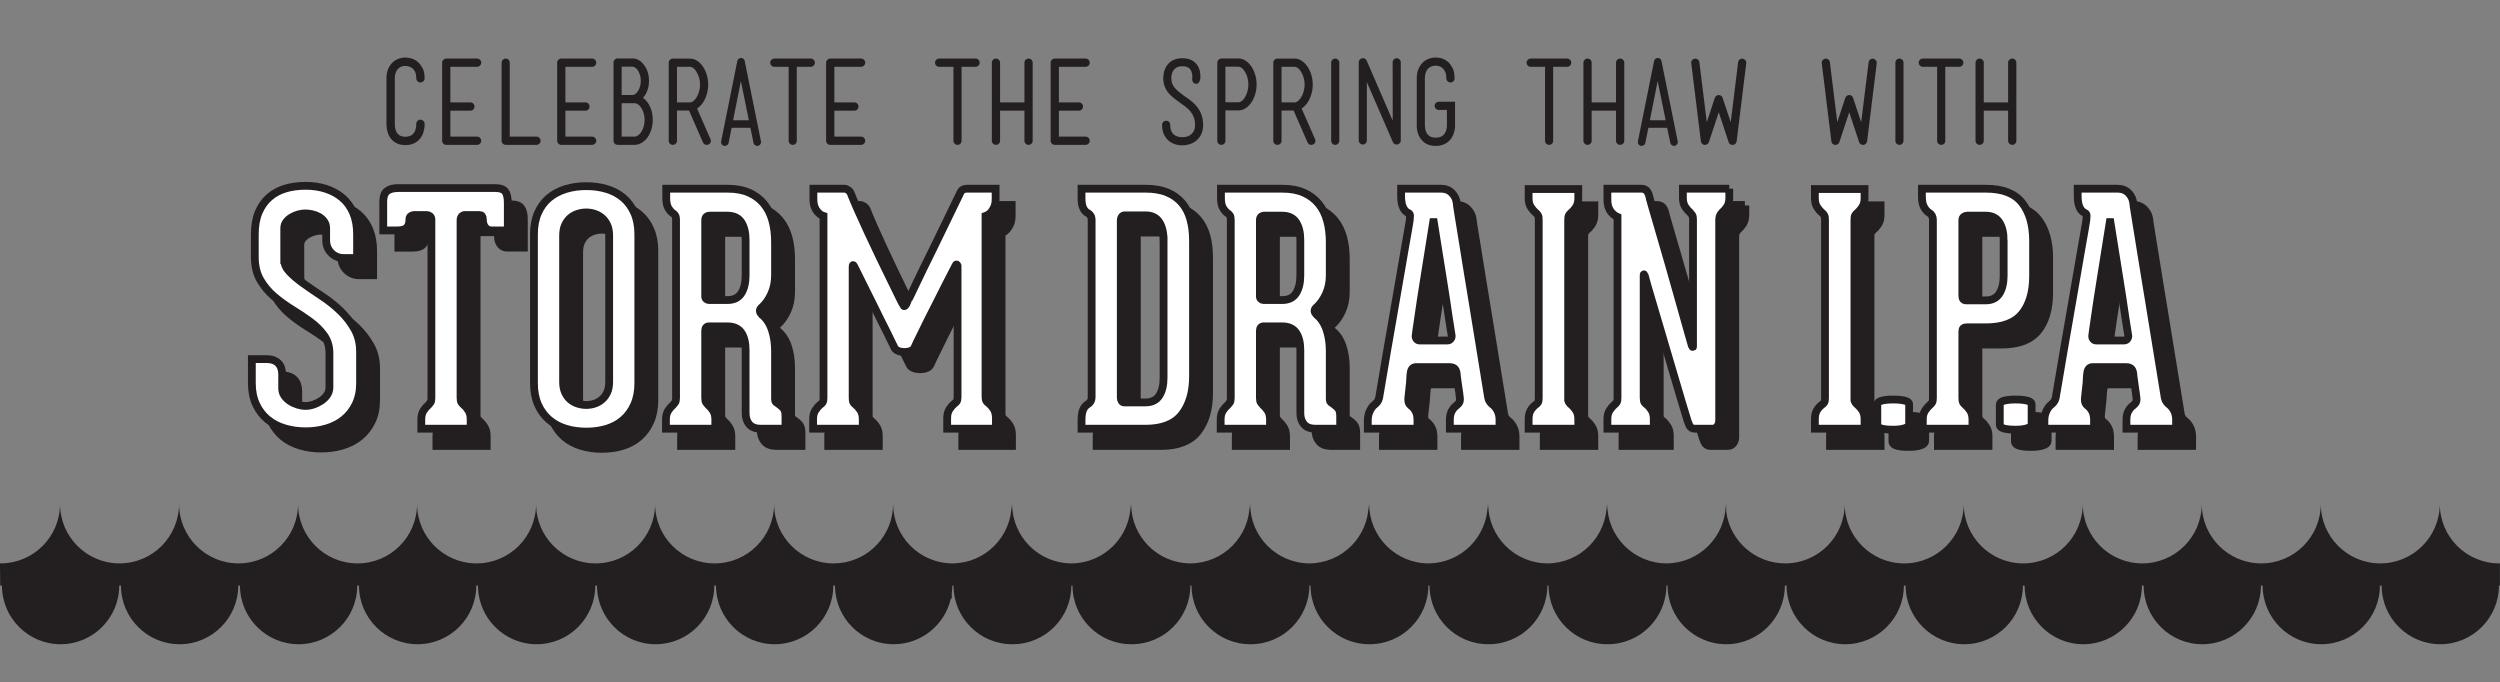 <?xml version="1.0" encoding="utf-8"?>
<!-- Generator: Adobe Illustrator 16.0.4, SVG Export Plug-In . SVG Version: 6.00 Build 0)  -->
<!DOCTYPE svg PUBLIC "-//W3C//DTD SVG 1.1//EN" "http://www.w3.org/Graphics/SVG/1.1/DTD/svg11.dtd">
<svg version="1.1" id="Layer_1" xmlns="http://www.w3.org/2000/svg" xmlns:xlink="http://www.w3.org/1999/xlink" x="0px" y="0px"
	 width="1187.5px" height="323.984px" viewBox="0 0 1187.5 323.984" enable-background="new 0 0 1187.5 323.984"
	 xml:space="preserve">
<rect x="0" y="0" width="1187.5" height="323.984" fill="#808080" stroke="none"/>
<g>
	<path fill="#231F20" stroke="#231F20" stroke-width="4.165" stroke-miterlimit="10" d="M142.423,131.433
		c0,2.034,0.894,3.963,2.683,5.792c1.787,1.829,4,3.684,6.637,5.563c2.634,1.882,5.529,3.863,8.684,5.944
		c3.153,2.084,6.047,4.396,8.684,6.936c2.634,2.541,4.847,5.387,6.637,8.535c1.787,3.151,2.683,6.759,2.683,10.822v14.937
		c0,3.863-0.706,7.24-2.118,10.136s-3.296,5.285-5.648,7.164c-2.354,1.881-5.083,3.277-8.19,4.191s-6.403,1.372-9.884,1.372
		c-3.484,0-6.778-0.457-9.885-1.372c-3.106-0.915-5.813-2.31-8.119-4.191c-2.308-1.879-4.144-4.268-5.507-7.164
		c-1.366-2.896-2.048-6.273-2.048-10.136v-11.431h6.778c2.542,0,4.448,0.636,5.719,1.905c1.271,1.271,1.906,3.074,1.906,5.411v6.554
		c0,1.322,0.353,2.491,1.059,3.505c0.706,1.017,1.6,1.881,2.683,2.591c1.081,0.712,2.281,1.271,3.601,1.676
		c1.317,0.407,2.588,0.61,3.812,0.61c1.222,0,2.493-0.229,3.812-0.686c1.317-0.457,2.542-1.067,3.671-1.829
		c1.129-0.762,2.047-1.677,2.753-2.744s1.059-2.26,1.059-3.582v-16.156c0-3.354-0.872-6.223-2.612-8.612
		c-1.743-2.386-3.932-4.546-6.566-6.478c-2.636-1.929-5.485-3.834-8.542-5.716c-3.061-1.879-5.909-3.937-8.543-6.173
		c-2.637-2.234-4.825-4.852-6.566-7.85c-1.743-2.996-2.612-6.63-2.612-10.898V119.24c0-4.063,0.611-7.545,1.836-10.441
		c1.222-2.896,2.917-5.282,5.083-7.164c2.164-1.879,4.706-3.251,7.625-4.115c2.917-0.862,6.118-1.296,9.602-1.296
		c3.481,0,6.707,0.484,9.672,1.448c2.965,0.967,5.553,2.389,7.766,4.268c2.211,1.881,3.93,4.268,5.154,7.164
		c1.222,2.896,1.835,6.275,1.835,10.136v11.279h-6.354c-2.354,0-4.331-0.812-5.931-2.438c-1.602-1.625-2.4-3.658-2.4-6.097v-5.639
		c0-1.219-0.331-2.287-0.989-3.201c-0.66-0.915-1.482-1.65-2.471-2.21c-0.989-0.557-2.072-0.964-3.248-1.219
		c-1.178-0.252-2.237-0.381-3.177-0.381c-1.037,0-2.118,0.152-3.248,0.457c-1.129,0.305-2.213,0.762-3.248,1.372
		c-1.037,0.609-1.884,1.348-2.542,2.21c-0.66,0.864-0.988,1.855-0.988,2.972V131.433z"/>
	<path fill="#231F20" stroke="#231F20" stroke-width="4.165" stroke-miterlimit="10" d="M247.338,98.892
		c0.847,1.067,1.271,2.872,1.271,5.411v4.725v8.383h-7.625c-1.319,0-2.354-0.481-3.106-1.448c-0.754-0.964-1.129-2.26-1.129-3.887
		c0-1.319-0.519-1.981-1.553-1.981h-6.919c-0.564,0-1.059,0.205-1.482,0.61c-0.424,0.407-0.635,1.067-0.635,1.981v84.288
		c0,1.017,0.141,1.729,0.423,2.134c0.283,0.407,0.658,0.814,1.13,1.22c0.752,0.609,1.482,1.474,2.188,2.591
		c0.706,1.12,1.059,2.541,1.059,4.268v4.42h-23.44v-4.42c0-1.727,0.375-3.148,1.129-4.268c0.752-1.117,1.505-1.981,2.259-2.591
		c0.375-0.405,0.706-0.812,0.989-1.22c0.282-0.405,0.423-1.117,0.423-2.134v-84.745c0-0.71-0.236-1.243-0.706-1.601
		c-0.472-0.355-0.942-0.534-1.412-0.534h-6.213c-0.377,0-0.825,0.153-1.341,0.458c-0.519,0.305-0.777,0.864-0.777,1.677
		c0,1.729-0.423,3.024-1.271,3.887c-0.847,0.864-2.4,1.295-4.66,1.295h-6.495v-9.298v-4.42c0-2.336,0.587-3.987,1.765-4.954
		c1.176-0.964,2.988-1.448,5.437-1.448h46.033C244.938,97.292,246.491,97.825,247.338,98.892z"/>
	<path fill="#231F20" stroke="#231F20" stroke-width="4.165" stroke-miterlimit="10" d="M285.885,212.977
		c-3.484,0-6.731-0.457-9.743-1.372c-3.014-0.915-5.648-2.336-7.908-4.268c-2.259-1.929-4.024-4.344-5.295-7.24
		c-1.271-2.896-1.907-6.273-1.907-10.136V119.24c0-3.861,0.636-7.24,1.907-10.136c1.271-2.896,3.036-5.282,5.295-7.164
		c2.259-1.879,4.894-3.277,7.908-4.191c3.012-0.915,6.259-1.372,9.743-1.372c3.481,0,6.729,0.457,9.743,1.372
		c3.012,0.915,5.624,2.312,7.837,4.191c2.21,1.881,3.954,4.268,5.225,7.164c1.271,2.896,1.906,6.275,1.906,10.136v70.722
		c0,3.863-0.636,7.24-1.906,10.136c-1.271,2.896-3.014,5.311-5.225,7.24c-2.213,1.931-4.825,3.353-7.837,4.268
		C292.614,212.52,289.367,212.977,285.885,212.977z M296.758,119.849c0-2.031-0.331-3.734-0.988-5.106
		c-0.66-1.372-1.507-2.489-2.542-3.353c-1.037-0.862-2.189-1.498-3.46-1.905c-1.271-0.405-2.566-0.61-3.883-0.61
		c-1.319,0-2.637,0.205-3.954,0.61c-1.319,0.407-2.495,1.043-3.53,1.905c-1.037,0.864-1.884,1.981-2.542,3.353
		c-0.66,1.372-0.988,3.075-0.988,5.106v69.503c0,2.034,0.329,3.734,0.988,5.106c0.658,1.372,1.505,2.491,2.542,3.353
		c1.035,0.865,2.21,1.5,3.53,1.905c1.317,0.407,2.635,0.61,3.954,0.61c1.317,0,2.612-0.203,3.883-0.61
		c1.271-0.405,2.423-1.041,3.46-1.905c1.035-0.862,1.882-1.981,2.542-3.353c0.657-1.372,0.988-3.072,0.988-5.106V119.849z"/>
	<path fill="#231F20" stroke="#231F20" stroke-width="4.165" stroke-miterlimit="10" d="M377.245,199.869
		c0.752,0.51,1.483,1.143,2.189,1.905c0.706,0.762,1.059,2.058,1.059,3.887v5.944h-11.72c-2.449,0-4.261-0.686-5.437-2.058
		c-1.178-1.372-1.765-3.175-1.765-5.411v-29.874c0-3.556-0.684-6.325-2.047-8.307c-1.366-1.981-3.554-2.972-6.566-2.972h-8.755
		c-1.225,0-1.835,0.712-1.835,2.134v31.855c0,1.017,0.141,1.729,0.423,2.134c0.282,0.407,0.611,0.814,0.988,1.22
		c0.752,0.609,1.505,1.474,2.259,2.591c0.752,1.12,1.13,2.541,1.13,4.268v4.42h-23.44v-4.42c0-1.727,0.375-3.148,1.129-4.268
		c0.752-1.117,1.505-1.981,2.259-2.591c0.375-0.405,0.706-0.812,0.988-1.22c0.283-0.405,0.424-1.117,0.424-2.134v-84.745
		c0-0.812-0.141-1.448-0.424-1.905c-0.282-0.458-0.613-0.786-0.988-0.991c-0.754-0.507-1.482-1.319-2.188-2.439
		c-0.706-1.117-1.059-2.744-1.059-4.877v-4.42h29.088c4.046,0,7.484,0.636,10.308,1.905c2.824,1.271,5.154,3.024,6.99,5.258
		c1.836,2.236,3.177,4.904,4.024,8.002c0.847,3.101,1.271,6.53,1.271,10.289v15.699c0,3.253-0.613,6.226-1.836,8.917
		c-1.224,2.694-2.824,4.904-4.801,6.63c-0.847,0.915-0.754,1.932,0.282,3.048c2.165,1.729,3.764,4.115,4.801,7.164
		c1.035,3.049,1.553,6.454,1.553,10.212v22.405c0,1.017,0.163,1.653,0.494,1.905C376.373,199.286,376.772,199.564,377.245,199.869z
		 M361.571,121.983c0-3.555-0.684-6.375-2.047-8.459c-1.366-2.082-3.554-3.125-6.566-3.125h-8.331c-1.507,0-2.259,0.712-2.259,2.134
		v36.276c0,0.509,0.188,0.915,0.564,1.219c0.375,0.305,0.752,0.457,1.13,0.457h8.896c3.012,0,5.2-1.067,6.566-3.201
		c1.363-2.134,2.047-4.978,2.047-8.536V121.983z"/>
	<path fill="#231F20" stroke="#231F20" stroke-width="4.165" stroke-miterlimit="10" d="M479.546,106.513
		c-0.519,1.067-1.059,1.905-1.624,2.515c-0.754,0.712-1.553,1.22-2.4,1.524v85.812c0,1.017,0.141,1.729,0.424,2.134
		c0.282,0.407,0.657,0.762,1.129,1.067c0.752,0.609,1.505,1.474,2.259,2.591c0.752,1.12,1.13,2.644,1.13,4.573v4.877h-23.158v-5.03
		c0-1.727,0.375-3.148,1.129-4.268c0.752-1.117,1.505-1.981,2.259-2.591c0.47-0.305,0.847-0.66,1.13-1.067
		c0.282-0.405,0.423-1.117,0.423-2.134v-62.339c0-0.203-0.119-0.381-0.353-0.534c-0.236-0.152-0.448,0.026-0.635,0.534
		c-3.484,6.707-6.59,12.803-9.319,18.29c-1.225,2.339-2.401,4.649-3.53,6.935c-1.13,2.287-2.167,4.396-3.106,6.326
		c-0.942,1.931-1.743,3.558-2.401,4.877c-0.66,1.322-1.037,2.134-1.129,2.438c-0.282,0.712-0.872,1.246-1.765,1.601
		c-0.896,0.357-1.884,0.533-2.965,0.533c-1.083,0-2.072-0.176-2.965-0.533c-0.896-0.355-1.482-0.838-1.765-1.448
		c-0.189-0.305-0.589-1.117-1.2-2.438c-0.613-1.319-1.39-2.92-2.33-4.801c-0.942-1.879-2.001-3.987-3.177-6.325
		c-1.178-2.336-2.33-4.673-3.459-7.012c-2.731-5.587-5.79-11.736-9.179-18.442c-0.095-0.203-0.211-0.305-0.353-0.305
		c-0.141,0-0.211,0.205-0.211,0.609v62.339v0.152c0,1.017,0.117,1.729,0.353,2.134c0.234,0.407,0.587,0.762,1.059,1.067
		c0.752,0.61,1.504,1.475,2.259,2.591c0.752,1.119,1.129,2.541,1.129,4.268v4.573h-23.581v-4.573c0-1.727,0.375-3.148,1.129-4.268
		c0.752-1.117,1.505-1.981,2.259-2.591c0.47-0.305,0.847-0.66,1.13-1.067c0.282-0.405,0.423-1.117,0.423-2.134v-86.421
		c-0.942-0.305-1.743-0.812-2.4-1.524c-0.66-0.609-1.225-1.448-1.694-2.515c-0.472-1.067-0.706-2.462-0.706-4.191v-4.725h14.685
		c0.565,0,1.152,0.205,1.765,0.609c0.611,0.408,1.059,0.967,1.342,1.677c0.657,1.729,1.694,4.191,3.106,7.393
		c1.412,3.201,3.012,6.732,4.801,10.593c1.787,3.863,3.647,7.8,5.578,11.812c1.928,4.016,3.718,7.697,5.366,11.05
		c1.646,3.354,3.012,6.149,4.095,8.383c1.081,2.236,1.716,3.456,1.906,3.658c0.188,0.509,0.399,0.712,0.635,0.609
		c0.234-0.1,0.446-0.305,0.635-0.609c0-0.1,0.399-0.915,1.201-2.439c0.798-1.524,1.787-3.556,2.965-6.097
		c1.176-2.539,2.542-5.385,4.095-8.536c1.553-3.148,3.128-6.349,4.73-9.602l12.708-26.216c0.375-0.915,0.847-1.524,1.412-1.829
		c0.564-0.305,1.222-0.457,1.977-0.457h13.556v4.725C480.322,104.05,480.062,105.446,479.546,106.513z"/>
	<path fill="#231F20" stroke="#231F20" stroke-width="4.165" stroke-miterlimit="10" d="M551.49,97.596
		c4.047,0,7.484,0.586,10.308,1.753c2.824,1.169,5.154,2.819,6.99,4.954c1.836,2.134,3.177,4.725,4.024,7.773
		c0.847,3.049,1.271,6.454,1.271,10.212v64.473c0,7.521-1.765,13.542-5.295,18.062c-3.53,4.522-9.298,6.783-17.298,6.783h-30.359
		v-4.115c0-2.234,0.282-3.937,0.847-5.106c0.564-1.167,1.317-2.005,2.259-2.515c1.129-0.709,1.694-1.776,1.694-3.201v-84.135
		c0-0.915-0.19-1.65-0.565-2.21c-0.377-0.558-0.801-0.938-1.271-1.143c-0.942-0.507-1.673-1.32-2.189-2.439
		c-0.519-1.117-0.776-2.691-0.776-4.725v-4.42H551.49z M560.104,121.983c0-3.555-0.684-6.401-2.047-8.535
		c-1.366-2.134-3.555-3.201-6.566-3.201h-9.743c-0.659,0-1.154,0.229-1.482,0.686c-0.331,0.458-0.494,0.941-0.494,1.448v84.592
		c0,0.51,0.141,0.991,0.424,1.448c0.282,0.457,0.657,0.686,1.129,0.686h10.167c3.012,0,5.2-1.067,6.566-3.201
		c1.363-2.134,2.047-4.978,2.047-8.535V121.983z"/>
	<path fill="#231F20" stroke="#231F20" stroke-width="4.165" stroke-miterlimit="10" d="M640.73,199.869
		c0.752,0.51,1.482,1.143,2.188,1.905s1.059,2.058,1.059,3.887v5.944h-11.72c-2.449,0-4.261-0.686-5.437-2.058
		c-1.178-1.372-1.765-3.175-1.765-5.411v-29.874c0-3.556-0.685-6.325-2.048-8.307c-1.366-1.981-3.555-2.972-6.566-2.972h-8.755
		c-1.224,0-1.835,0.712-1.835,2.134v31.855c0,1.017,0.141,1.729,0.424,2.134c0.282,0.407,0.61,0.814,0.988,1.22
		c0.752,0.609,1.505,1.474,2.259,2.591c0.753,1.12,1.13,2.541,1.13,4.268v4.42h-23.44v-4.42c0-1.727,0.375-3.148,1.13-4.268
		c0.752-1.117,1.505-1.981,2.26-2.591c0.375-0.405,0.706-0.812,0.988-1.22c0.282-0.405,0.424-1.117,0.424-2.134v-84.745
		c0-0.812-0.142-1.448-0.424-1.905c-0.282-0.458-0.613-0.786-0.988-0.991c-0.755-0.507-1.483-1.319-2.189-2.439
		c-0.706-1.117-1.059-2.744-1.059-4.877v-4.42h29.088c4.047,0,7.484,0.636,10.309,1.905c2.824,1.271,5.153,3.024,6.989,5.258
		c1.836,2.236,3.178,4.904,4.024,8.002c0.848,3.101,1.271,6.53,1.271,10.289v15.699c0,3.253-0.613,6.226-1.835,8.917
		c-1.225,2.694-2.824,4.904-4.802,6.63c-0.847,0.915-0.754,1.932,0.283,3.048c2.164,1.729,3.764,4.115,4.801,7.164
		c1.034,3.049,1.553,6.454,1.553,10.212v22.405c0,1.017,0.164,1.653,0.495,1.905C639.858,199.286,640.258,199.564,640.73,199.869z
		 M625.057,121.983c0-3.555-0.685-6.375-2.048-8.459c-1.366-2.082-3.555-3.125-6.566-3.125h-8.331c-1.507,0-2.259,0.712-2.259,2.134
		v36.276c0,0.509,0.188,0.915,0.564,1.219c0.375,0.305,0.753,0.457,1.13,0.457h8.896c3.012,0,5.2-1.067,6.566-3.201
		c1.363-2.134,2.048-4.978,2.048-8.536V121.983z"/>
	<path fill="#231F20" stroke="#231F20" stroke-width="4.165" stroke-miterlimit="10" d="M716.415,200.174
		c0.752,0.51,1.482,1.398,2.188,2.667c0.706,1.272,1.06,2.77,1.06,4.497v4.268h-23.582v-4.115c0-1.829,0.329-3.301,0.989-4.42
		c0.657-1.117,1.363-1.929,2.117-2.438c0.471-0.405,0.87-0.812,1.2-1.219c0.329-0.405,0.495-1.067,0.495-1.981
		c-0.19-1.929-0.424-3.708-0.706-5.335c-0.19-1.422-0.378-2.767-0.565-4.039c-0.189-1.269-0.282-2.158-0.282-2.667
		c-0.189-1.22-0.564-2.032-1.13-2.439c-0.564-0.405-1.271-0.61-2.118-0.61h-16.097c-1.508,0-2.354,1.017-2.542,3.049
		c-0.095,0.509-0.166,1.398-0.212,2.667c-0.049,1.272-0.165,2.617-0.353,4.039c-0.19,1.627-0.378,3.406-0.565,5.335
		c0,0.915,0.093,1.577,0.282,1.981c0.188,0.407,0.517,0.814,0.988,1.219c0.753,0.51,1.459,1.322,2.118,2.438
		c0.658,1.12,0.989,2.591,0.989,4.42v4.115h-23.582v-3.963c0-1.727,0.354-3.277,1.06-4.649c0.706-1.372,1.434-2.31,2.188-2.82
		c0.47-0.405,0.894-0.838,1.271-1.295c0.375-0.457,0.658-1.091,0.848-1.905c2.634-15.646,5.035-29.619,7.201-41.915
		c0.94-5.282,1.836-10.441,2.683-15.471c0.848-5.03,1.624-9.526,2.33-13.489s1.271-7.164,1.694-9.603
		c0.424-2.439,0.636-3.708,0.636-3.811c0.093-0.812,0.142-1.548,0.142-2.21c0-0.66-0.236-1.091-0.706-1.295
		c-2.354-1.015-3.53-3.708-3.53-8.079v-3.505h18.922c2.164,0,3.904,0.686,5.225,2.058c1.316,1.372,2.069,2.972,2.259,4.801
		c0,0.407,0.233,2.034,0.706,4.877c0.47,2.846,1.059,6.478,1.765,10.898c0.706,4.42,1.505,9.374,2.401,14.861
		c0.894,5.487,1.811,11.077,2.753,16.766c2.164,13.312,4.611,28.35,7.343,45.116c0.188,0.814,0.47,1.448,0.848,1.905
		C715.52,199.336,715.942,199.769,716.415,200.174z M694.952,169.69c0.657,0,1.176-0.252,1.553-0.762
		c0.375-0.507,0.517-1.067,0.424-1.677c0-0.1-0.142-0.964-0.424-2.591c-0.282-1.625-0.613-3.708-0.988-6.25
		c-0.377-2.539-0.801-5.411-1.271-8.611c-0.473-3.201-0.989-6.478-1.554-9.831l-4.236-26.521h-0.282l-4.236,26.521
		c-0.564,3.353-1.083,6.63-1.553,9.831c-0.473,3.201-0.896,6.073-1.271,8.611c-0.377,2.541-0.684,4.625-0.918,6.25
		c-0.235,1.626-0.353,2.491-0.353,2.591c-0.095,0.712,0.046,1.296,0.424,1.753c0.375,0.457,0.847,0.686,1.412,0.686H694.952z"/>
	<path fill="#231F20" stroke="#231F20" stroke-width="4.165" stroke-miterlimit="10" d="M752.279,196.821v0.305
		c0,0.915,0.142,1.577,0.424,1.981c0.282,0.407,0.611,0.762,0.988,1.067c0.753,0.61,1.505,1.475,2.26,2.591
		c0.752,1.119,1.13,2.541,1.13,4.268v4.573h-23.582v-4.573c0-1.727,0.329-3.125,0.988-4.191c0.658-1.067,1.459-1.955,2.401-2.667
		c0.47-0.305,0.822-0.66,1.059-1.067c0.234-0.405,0.354-1.067,0.354-1.981v-0.305v-84.44c0-1.015-0.119-1.727-0.354-2.134
		c-0.236-0.405-0.589-0.812-1.059-1.22c-0.755-0.609-1.508-1.472-2.26-2.591c-0.755-1.117-1.13-2.539-1.13-4.268v-4.42h23.582v4.42
		c0,1.729-0.378,3.151-1.13,4.268c-0.755,1.119-1.507,1.981-2.26,2.591c-0.472,0.407-0.825,0.814-1.059,1.22
		c-0.236,0.407-0.354,1.119-0.354,2.134V196.821z"/>
	<path fill="#231F20" stroke="#231F20" stroke-width="4.165" stroke-miterlimit="10" d="M828.811,97.596v4.42
		c0,1.729-0.377,3.151-1.13,4.268c-0.754,1.119-1.507,1.981-2.259,2.591c-0.378,0.407-0.685,0.814-0.918,1.219
		c-0.236,0.408-0.401,1.067-0.494,1.981v95.567c0,1.017-0.282,1.932-0.848,2.744c-0.564,0.814-1.412,1.219-2.541,1.219h-8.19
		c-1.225,0-2.096-0.557-2.612-1.677c-0.519-1.117-1.013-2.539-1.482-4.268c-0.189-0.507-0.801-2.515-1.836-6.021
		c-1.037-3.506-2.283-7.721-3.742-12.651c-1.46-4.927-3.014-10.186-4.659-15.775c-1.648-5.587-3.178-10.769-4.59-15.546
		c-1.412-4.775-2.59-8.764-3.529-11.965c-0.942-3.201-1.412-4.851-1.412-4.954c-0.096-0.202-0.19-0.354-0.283-0.457
		c-0.095-0.1-0.141,0.152-0.141,0.762v57.767c0,1.119,0.141,1.881,0.424,2.286c0.282,0.407,0.657,0.762,1.129,1.067
		c0.753,0.61,1.483,1.475,2.189,2.591c0.706,1.119,1.059,2.541,1.059,4.268v4.573h-22.028v-4.573c0-1.727,0.375-3.148,1.13-4.268
		c0.752-1.117,1.505-1.981,2.26-2.591c0.375-0.305,0.706-0.66,0.988-1.067c0.282-0.405,0.424-1.117,0.424-2.134v-85.964
		c-0.942-0.405-1.743-0.964-2.401-1.676c-0.659-0.61-1.225-1.448-1.694-2.515c-0.472-1.067-0.706-2.462-0.706-4.191v-5.03h15.956
		c1.13,0,1.978,0.281,2.542,0.838c0.565,0.56,0.988,1.348,1.271,2.362c0,0.205,0.47,1.932,1.411,5.182
		c0.94,3.253,2.118,7.292,3.53,12.118c1.412,4.827,2.941,10.112,4.59,15.852c1.646,5.742,3.199,11.229,4.659,16.461
		c1.459,5.235,2.754,9.831,3.884,13.794c1.129,3.963,1.882,6.606,2.259,7.926c0.093,0.205,0.212,0.407,0.354,0.61
		c0.141,0.205,0.211,0.152,0.211-0.152v-60.358c0-1.015-0.141-1.727-0.423-2.134c-0.282-0.405-0.613-0.812-0.988-1.219
		c-0.755-0.609-1.508-1.472-2.26-2.591c-0.755-1.117-1.13-2.539-1.13-4.268v-4.42H828.811z"/>
	<path fill="#231F20" stroke="#231F20" stroke-width="4.165" stroke-miterlimit="10" d="M888.258,196.821v0.305
		c0,0.915,0.142,1.577,0.424,1.981c0.282,0.407,0.611,0.762,0.988,1.067c0.753,0.61,1.505,1.475,2.26,2.591
		c0.752,1.119,1.13,2.541,1.13,4.268v4.573h-23.582v-4.573c0-1.727,0.329-3.125,0.988-4.191c0.658-1.067,1.459-1.955,2.401-2.667
		c0.47-0.305,0.822-0.66,1.059-1.067c0.234-0.405,0.354-1.067,0.354-1.981v-0.305v-84.44c0-1.015-0.119-1.727-0.354-2.134
		c-0.236-0.405-0.589-0.812-1.059-1.22c-0.755-0.609-1.508-1.472-2.26-2.591c-0.755-1.117-1.13-2.539-1.13-4.268v-4.42h23.582v4.42
		c0,1.729-0.378,3.151-1.13,4.268c-0.755,1.119-1.507,1.981-2.26,2.591c-0.472,0.407-0.825,0.814-1.059,1.22
		c-0.236,0.407-0.354,1.119-0.354,2.134V196.821z"/>
	<path fill="#231F20" stroke="#231F20" stroke-width="4.165" stroke-miterlimit="10" d="M914.238,199.869v9.603
		c0,0.814-0.706,1.448-2.118,1.905c-1.412,0.457-3.248,0.686-5.507,0.686c-2.26,0-4.073-0.178-5.437-0.533
		c-1.366-0.355-2.048-0.938-2.048-1.753v-0.305v-9.298c0-0.914,0.706-1.548,2.118-1.905c1.412-0.355,3.199-0.534,5.366-0.534
		c2.259,0,4.095,0.179,5.507,0.534C913.532,198.626,914.238,199.16,914.238,199.869z"/>
	<path fill="#231F20" stroke="#231F20" stroke-width="4.165" stroke-miterlimit="10" d="M950.669,97.596
		c8,0,13.743,2.236,17.228,6.707c3.481,4.472,5.225,10.517,5.225,18.138v16.614c0,7.621-1.743,13.591-5.225,17.909
		c-3.484,4.32-9.228,6.478-17.228,6.478h-9.179c-1.319,0-1.977,0.61-1.977,1.829v31.703c0,1.017,0.117,1.729,0.354,2.134
		c0.233,0.407,0.587,0.814,1.059,1.22c0.752,0.609,1.505,1.474,2.26,2.591c0.752,1.12,1.129,2.541,1.129,4.268v4.42h-23.581v-4.42
		c0-1.727,0.375-3.148,1.13-4.268c0.752-1.117,1.505-1.981,2.259-2.591c0.471-0.405,0.823-0.812,1.06-1.22
		c0.233-0.405,0.353-1.117,0.353-2.134v-84.592c0-1.524-0.613-2.641-1.835-3.354c-0.942-0.609-1.743-1.524-2.401-2.743
		c-0.659-1.22-0.988-2.844-0.988-4.877v-3.811H950.669z M959.142,122.136c0-3.556-0.685-6.402-2.048-8.536
		c-1.365-2.134-3.508-3.201-6.425-3.201h-8.896c-0.565,0-1.084,0.179-1.554,0.533c-0.472,0.357-0.706,0.891-0.706,1.601v35.971
		c0,1.424,0.611,2.134,1.836,2.134h9.319c2.917,0,5.06-1.067,6.425-3.201c1.363-2.134,2.048-4.978,2.048-8.535V122.136z"/>
	<path fill="#231F20" stroke="#231F20" stroke-width="4.165" stroke-miterlimit="10" d="M972.415,199.869v9.603
		c0,0.814-0.706,1.448-2.118,1.905c-1.412,0.457-3.248,0.686-5.507,0.686c-2.26,0-4.073-0.178-5.437-0.533
		c-1.366-0.355-2.048-0.938-2.048-1.753v-0.305v-9.298c0-0.914,0.706-1.548,2.118-1.905c1.412-0.355,3.199-0.534,5.366-0.534
		c2.259,0,4.095,0.179,5.507,0.534C971.709,198.626,972.415,199.16,972.415,199.869z"/>
	<path fill="#231F20" stroke="#231F20" stroke-width="4.165" stroke-miterlimit="10" d="M1037.793,200.174
		c0.752,0.51,1.482,1.398,2.188,2.667c0.706,1.272,1.06,2.77,1.06,4.497v4.268h-23.582v-4.115c0-1.829,0.329-3.301,0.989-4.42
		c0.657-1.117,1.363-1.929,2.117-2.438c0.471-0.405,0.87-0.812,1.2-1.219c0.329-0.405,0.495-1.067,0.495-1.981
		c-0.19-1.929-0.424-3.708-0.706-5.335c-0.19-1.422-0.378-2.767-0.565-4.039c-0.189-1.269-0.282-2.158-0.282-2.667
		c-0.189-1.22-0.564-2.032-1.13-2.439c-0.564-0.405-1.271-0.61-2.118-0.61h-16.097c-1.508,0-2.354,1.017-2.542,3.049
		c-0.095,0.509-0.166,1.398-0.212,2.667c-0.049,1.272-0.165,2.617-0.353,4.039c-0.19,1.627-0.378,3.406-0.565,5.335
		c0,0.915,0.093,1.577,0.282,1.981c0.188,0.407,0.517,0.814,0.988,1.219c0.753,0.51,1.459,1.322,2.118,2.438
		c0.658,1.12,0.989,2.591,0.989,4.42v4.115h-23.582v-3.963c0-1.727,0.354-3.277,1.06-4.649c0.706-1.372,1.434-2.31,2.188-2.82
		c0.47-0.405,0.894-0.838,1.271-1.295c0.375-0.457,0.658-1.091,0.848-1.905c2.634-15.646,5.035-29.619,7.201-41.915
		c0.94-5.282,1.836-10.441,2.683-15.471c0.848-5.03,1.624-9.526,2.33-13.489s1.271-7.164,1.694-9.603
		c0.424-2.439,0.636-3.708,0.636-3.811c0.093-0.812,0.142-1.548,0.142-2.21c0-0.66-0.236-1.091-0.706-1.295
		c-2.354-1.015-3.53-3.708-3.53-8.079v-3.505h18.922c2.164,0,3.904,0.686,5.225,2.058c1.316,1.372,2.069,2.972,2.259,4.801
		c0,0.407,0.233,2.034,0.706,4.877c0.47,2.846,1.059,6.478,1.765,10.898c0.706,4.42,1.505,9.374,2.401,14.861
		c0.894,5.487,1.811,11.077,2.753,16.766c2.164,13.312,4.611,28.35,7.343,45.116c0.188,0.814,0.47,1.448,0.848,1.905
		C1036.897,199.336,1037.32,199.769,1037.793,200.174z M1016.33,169.69c0.657,0,1.176-0.252,1.553-0.762
		c0.375-0.507,0.517-1.067,0.424-1.677c0-0.1-0.142-0.964-0.424-2.591c-0.282-1.625-0.613-3.708-0.988-6.25
		c-0.377-2.539-0.801-5.411-1.271-8.611c-0.473-3.201-0.989-6.478-1.554-9.831l-4.236-26.521h-0.282l-4.236,26.521
		c-0.564,3.353-1.083,6.63-1.553,9.831c-0.473,3.201-0.896,6.073-1.271,8.611c-0.377,2.541-0.684,4.625-0.918,6.25
		c-0.235,1.626-0.353,2.491-0.353,2.591c-0.095,0.712,0.046,1.296,0.424,1.753c0.375,0.457,0.847,0.686,1.412,0.686H1016.33z"/>
</g>
<g>
	<path fill="#FFFFFF" stroke="#231F20" stroke-width="3.703" stroke-miterlimit="10" d="M135.021,123.47
		c0,2.034,0.894,3.963,2.683,5.792c1.787,1.829,4,3.684,6.637,5.563c2.634,1.882,5.529,3.863,8.684,5.944
		c3.153,2.084,6.047,4.396,8.684,6.936c2.634,2.541,4.847,5.387,6.637,8.535c1.787,3.151,2.683,6.759,2.683,10.822v14.937
		c0,3.863-0.706,7.24-2.118,10.136s-3.296,5.285-5.648,7.164c-2.354,1.881-5.083,3.277-8.19,4.191s-6.403,1.372-9.884,1.372
		c-3.484,0-6.778-0.457-9.885-1.372c-3.106-0.915-5.813-2.31-8.119-4.191c-2.308-1.879-4.144-4.268-5.507-7.164
		c-1.366-2.896-2.048-6.273-2.048-10.136v-11.431h6.778c2.542,0,4.448,0.636,5.719,1.905c1.271,1.271,1.906,3.074,1.906,5.411v6.554
		c0,1.322,0.353,2.491,1.059,3.505c0.706,1.017,1.6,1.881,2.683,2.591c1.081,0.712,2.281,1.271,3.601,1.676
		c1.317,0.407,2.588,0.61,3.812,0.61c1.222,0,2.493-0.229,3.812-0.686c1.317-0.457,2.542-1.067,3.671-1.829
		c1.129-0.762,2.047-1.677,2.753-2.744s1.059-2.26,1.059-3.582v-16.156c0-3.354-0.872-6.223-2.612-8.612
		c-1.743-2.386-3.932-4.546-6.566-6.478c-2.636-1.929-5.485-3.834-8.542-5.716c-3.061-1.879-5.909-3.937-8.543-6.173
		c-2.637-2.234-4.825-4.852-6.566-7.85c-1.743-2.996-2.612-6.63-2.612-10.898v-10.822c0-4.063,0.611-7.545,1.836-10.441
		c1.222-2.896,2.917-5.282,5.083-7.164c2.164-1.879,4.706-3.251,7.625-4.115c2.917-0.862,6.118-1.296,9.602-1.296
		c3.481,0,6.707,0.484,9.672,1.448c2.965,0.967,5.553,2.389,7.766,4.268c2.211,1.881,3.93,4.268,5.154,7.164
		c1.222,2.896,1.835,6.275,1.835,10.136v11.279h-6.354c-2.354,0-4.331-0.812-5.931-2.438c-1.602-1.625-2.4-3.658-2.4-6.097v-5.639
		c0-1.219-0.331-2.287-0.989-3.201c-0.66-0.915-1.482-1.65-2.471-2.21c-0.989-0.557-2.072-0.964-3.248-1.219
		c-1.178-0.252-2.237-0.381-3.177-0.381c-1.037,0-2.118,0.152-3.248,0.457c-1.129,0.305-2.213,0.762-3.248,1.372
		c-1.037,0.609-1.884,1.348-2.542,2.21c-0.66,0.864-0.988,1.855-0.988,2.972V123.47z"/>
	<path fill="#FFFFFF" stroke="#231F20" stroke-width="3.703" stroke-miterlimit="10" d="M239.937,90.929
		c0.847,1.067,1.271,2.872,1.271,5.411v4.725v8.383h-7.625c-1.319,0-2.354-0.481-3.106-1.448c-0.754-0.964-1.129-2.26-1.129-3.887
		c0-1.319-0.519-1.981-1.553-1.981h-6.919c-0.564,0-1.059,0.205-1.482,0.61c-0.424,0.407-0.635,1.067-0.635,1.981v84.288
		c0,1.017,0.141,1.729,0.423,2.134c0.283,0.407,0.658,0.814,1.13,1.22c0.752,0.609,1.482,1.474,2.188,2.591
		c0.706,1.12,1.059,2.541,1.059,4.268v4.42h-23.44v-4.42c0-1.727,0.375-3.148,1.129-4.268c0.752-1.117,1.505-1.981,2.259-2.591
		c0.375-0.405,0.706-0.812,0.989-1.22c0.282-0.405,0.423-1.117,0.423-2.134v-84.745c0-0.71-0.236-1.243-0.706-1.601
		c-0.472-0.355-0.942-0.534-1.412-0.534h-6.213c-0.377,0-0.825,0.153-1.341,0.458c-0.519,0.305-0.777,0.864-0.777,1.677
		c0,1.729-0.423,3.024-1.271,3.887c-0.847,0.864-2.4,1.295-4.66,1.295h-6.495v-9.298v-4.42c0-2.336,0.587-3.987,1.765-4.954
		c1.176-0.964,2.988-1.448,5.437-1.448h46.033C237.536,89.329,239.089,89.862,239.937,90.929z"/>
	<path fill="#FFFFFF" stroke="#231F20" stroke-width="3.703" stroke-miterlimit="10" d="M278.484,205.014
		c-3.484,0-6.731-0.457-9.743-1.372c-3.014-0.915-5.648-2.336-7.908-4.268c-2.259-1.929-4.024-4.344-5.295-7.24
		c-1.271-2.896-1.907-6.273-1.907-10.136v-70.722c0-3.861,0.636-7.24,1.907-10.136c1.271-2.896,3.036-5.282,5.295-7.164
		c2.259-1.879,4.894-3.277,7.908-4.191c3.012-0.915,6.259-1.372,9.743-1.372c3.481,0,6.729,0.457,9.743,1.372
		c3.012,0.915,5.624,2.312,7.837,4.191c2.21,1.881,3.954,4.268,5.225,7.164c1.271,2.896,1.906,6.275,1.906,10.136v70.722
		c0,3.863-0.636,7.24-1.906,10.136c-1.271,2.896-3.014,5.311-5.225,7.24c-2.213,1.931-4.825,3.353-7.837,4.268
		C285.213,204.557,281.965,205.014,278.484,205.014z M289.356,111.886c0-2.031-0.331-3.734-0.988-5.106
		c-0.66-1.372-1.507-2.489-2.542-3.353c-1.037-0.862-2.189-1.498-3.46-1.905c-1.271-0.405-2.566-0.61-3.883-0.61
		c-1.319,0-2.637,0.205-3.954,0.61c-1.319,0.407-2.495,1.043-3.53,1.905c-1.037,0.864-1.884,1.981-2.542,3.353
		c-0.66,1.372-0.988,3.075-0.988,5.106v69.503c0,2.034,0.329,3.734,0.988,5.106c0.658,1.372,1.505,2.491,2.542,3.353
		c1.035,0.865,2.21,1.5,3.53,1.905c1.317,0.407,2.635,0.61,3.954,0.61c1.317,0,2.612-0.203,3.883-0.61
		c1.271-0.405,2.423-1.041,3.46-1.905c1.035-0.862,1.882-1.981,2.542-3.353c0.657-1.372,0.988-3.072,0.988-5.106V111.886z"/>
	<path fill="#FFFFFF" stroke="#231F20" stroke-width="3.703" stroke-miterlimit="10" d="M369.843,191.906
		c0.752,0.51,1.483,1.143,2.189,1.905c0.706,0.762,1.059,2.058,1.059,3.887v5.944h-11.72c-2.449,0-4.261-0.686-5.437-2.058
		c-1.178-1.372-1.765-3.175-1.765-5.411V166.3c0-3.556-0.684-6.325-2.047-8.307c-1.366-1.981-3.554-2.972-6.566-2.972h-8.755
		c-1.225,0-1.835,0.712-1.835,2.134v31.855c0,1.017,0.141,1.729,0.423,2.134c0.282,0.407,0.611,0.814,0.988,1.22
		c0.752,0.609,1.505,1.474,2.259,2.591c0.752,1.12,1.13,2.541,1.13,4.268v4.42h-23.44v-4.42c0-1.727,0.375-3.148,1.129-4.268
		c0.752-1.117,1.505-1.981,2.259-2.591c0.375-0.405,0.706-0.812,0.988-1.22c0.283-0.405,0.424-1.117,0.424-2.134v-84.745
		c0-0.812-0.141-1.448-0.424-1.905c-0.282-0.458-0.613-0.786-0.988-0.991c-0.754-0.507-1.482-1.319-2.188-2.439
		c-0.706-1.117-1.059-2.744-1.059-4.877v-4.42h29.088c4.046,0,7.484,0.636,10.308,1.905c2.824,1.271,5.154,3.024,6.99,5.258
		c1.836,2.236,3.177,4.904,4.024,8.002c0.847,3.101,1.271,6.53,1.271,10.289v15.699c0,3.253-0.613,6.226-1.836,8.917
		c-1.224,2.694-2.824,4.904-4.801,6.63c-0.847,0.915-0.754,1.932,0.282,3.048c2.165,1.729,3.764,4.115,4.801,7.164
		c1.035,3.049,1.553,6.454,1.553,10.212v22.405c0,1.017,0.163,1.653,0.494,1.905C368.972,191.323,369.371,191.602,369.843,191.906z
		 M354.169,114.02c0-3.555-0.684-6.375-2.047-8.459c-1.366-2.082-3.554-3.125-6.566-3.125h-8.331c-1.507,0-2.259,0.712-2.259,2.134
		v36.276c0,0.509,0.188,0.915,0.564,1.219c0.375,0.305,0.752,0.457,1.13,0.457h8.896c3.012,0,5.2-1.067,6.566-3.201
		c1.363-2.134,2.047-4.978,2.047-8.536V114.02z"/>
	<path fill="#FFFFFF" stroke="#231F20" stroke-width="3.703" stroke-miterlimit="10" d="M472.145,98.55
		c-0.519,1.067-1.059,1.905-1.624,2.515c-0.754,0.712-1.553,1.22-2.4,1.524v85.812c0,1.017,0.141,1.729,0.424,2.134
		c0.282,0.407,0.657,0.762,1.129,1.067c0.752,0.609,1.505,1.474,2.259,2.591c0.752,1.12,1.13,2.644,1.13,4.573v4.877h-23.158v-5.03
		c0-1.727,0.375-3.148,1.129-4.268c0.752-1.117,1.505-1.981,2.259-2.591c0.47-0.305,0.847-0.66,1.13-1.067
		c0.282-0.405,0.423-1.117,0.423-2.134v-62.339c0-0.203-0.119-0.381-0.353-0.534c-0.236-0.152-0.448,0.026-0.635,0.534
		c-3.484,6.707-6.59,12.803-9.319,18.29c-1.225,2.339-2.401,4.649-3.53,6.935c-1.13,2.287-2.167,4.396-3.106,6.326
		c-0.942,1.931-1.743,3.558-2.401,4.877c-0.66,1.322-1.037,2.134-1.129,2.438c-0.282,0.712-0.872,1.246-1.765,1.601
		c-0.896,0.357-1.884,0.533-2.965,0.533c-1.083,0-2.072-0.176-2.965-0.533c-0.896-0.355-1.482-0.838-1.765-1.448
		c-0.189-0.305-0.589-1.117-1.2-2.438c-0.613-1.319-1.39-2.92-2.33-4.801c-0.942-1.879-2.001-3.987-3.177-6.325
		c-1.178-2.336-2.33-4.673-3.459-7.012c-2.731-5.587-5.79-11.736-9.179-18.442c-0.095-0.203-0.211-0.305-0.353-0.305
		c-0.141,0-0.211,0.205-0.211,0.609v62.339v0.152c0,1.017,0.117,1.729,0.353,2.134c0.234,0.407,0.587,0.762,1.059,1.067
		c0.752,0.61,1.504,1.475,2.259,2.591c0.752,1.119,1.129,2.541,1.129,4.268v4.573h-23.581v-4.573c0-1.727,0.375-3.148,1.129-4.268
		c0.752-1.117,1.505-1.981,2.259-2.591c0.47-0.305,0.847-0.66,1.13-1.067c0.282-0.405,0.423-1.117,0.423-2.134v-86.421
		c-0.942-0.305-1.743-0.812-2.4-1.524c-0.66-0.609-1.225-1.448-1.694-2.515c-0.472-1.067-0.706-2.462-0.706-4.191v-4.725h14.685
		c0.565,0,1.152,0.205,1.765,0.609c0.611,0.408,1.059,0.967,1.342,1.677c0.657,1.729,1.694,4.191,3.106,7.393
		c1.412,3.201,3.012,6.732,4.801,10.593c1.787,3.863,3.647,7.8,5.578,11.812c1.928,4.016,3.718,7.697,5.366,11.05
		c1.646,3.354,3.012,6.149,4.095,8.383c1.081,2.236,1.716,3.456,1.906,3.658c0.188,0.509,0.399,0.712,0.635,0.609
		c0.234-0.1,0.446-0.305,0.635-0.609c0-0.1,0.399-0.915,1.201-2.439c0.798-1.524,1.787-3.556,2.965-6.097
		c1.176-2.539,2.542-5.385,4.095-8.536c1.553-3.148,3.128-6.349,4.73-9.602l12.708-26.216c0.375-0.915,0.847-1.524,1.412-1.829
		c0.564-0.305,1.222-0.457,1.977-0.457h13.556v4.725C472.921,96.087,472.661,97.483,472.145,98.55z"/>
	<path fill="#FFFFFF" stroke="#231F20" stroke-width="3.703" stroke-miterlimit="10" d="M544.089,89.633
		c4.047,0,7.484,0.586,10.308,1.753c2.824,1.169,5.154,2.819,6.99,4.954c1.836,2.134,3.177,4.725,4.024,7.773
		c0.847,3.049,1.271,6.454,1.271,10.212v64.473c0,7.521-1.765,13.542-5.295,18.062c-3.53,4.522-9.298,6.783-17.298,6.783H513.73
		v-4.115c0-2.234,0.282-3.937,0.847-5.106c0.564-1.167,1.317-2.005,2.259-2.515c1.129-0.709,1.694-1.776,1.694-3.201V104.57
		c0-0.915-0.19-1.65-0.565-2.21c-0.377-0.558-0.801-0.938-1.271-1.143c-0.942-0.507-1.673-1.32-2.189-2.439
		c-0.519-1.117-0.776-2.691-0.776-4.725v-4.42H544.089z M552.702,114.02c0-3.555-0.684-6.401-2.047-8.535
		c-1.366-2.134-3.555-3.201-6.566-3.201h-9.743c-0.66,0-1.154,0.229-1.482,0.686c-0.331,0.458-0.494,0.941-0.494,1.448v84.592
		c0,0.51,0.141,0.991,0.423,1.448c0.282,0.457,0.658,0.686,1.13,0.686h10.167c3.012,0,5.2-1.067,6.566-3.201
		c1.363-2.134,2.047-4.978,2.047-8.535V114.02z"/>
	<path fill="#FFFFFF" stroke="#231F20" stroke-width="3.703" stroke-miterlimit="10" d="M633.33,191.906
		c0.752,0.51,1.482,1.143,2.188,1.905s1.059,2.058,1.059,3.887v5.944h-11.72c-2.449,0-4.261-0.686-5.437-2.058
		c-1.178-1.372-1.765-3.175-1.765-5.411V166.3c0-3.556-0.685-6.325-2.048-8.307c-1.366-1.981-3.555-2.972-6.566-2.972h-8.755
		c-1.224,0-1.835,0.712-1.835,2.134v31.855c0,1.017,0.141,1.729,0.424,2.134c0.282,0.407,0.61,0.814,0.988,1.22
		c0.752,0.609,1.505,1.474,2.259,2.591c0.753,1.12,1.13,2.541,1.13,4.268v4.42h-23.44v-4.42c0-1.727,0.375-3.148,1.13-4.268
		c0.752-1.117,1.505-1.981,2.26-2.591c0.375-0.405,0.706-0.812,0.988-1.22c0.282-0.405,0.424-1.117,0.424-2.134v-84.745
		c0-0.812-0.142-1.448-0.424-1.905c-0.282-0.458-0.613-0.786-0.988-0.991c-0.755-0.507-1.483-1.319-2.189-2.439
		c-0.706-1.117-1.059-2.744-1.059-4.877v-4.42h29.088c4.047,0,7.484,0.636,10.309,1.905c2.824,1.271,5.153,3.024,6.989,5.258
		c1.836,2.236,3.178,4.904,4.024,8.002c0.848,3.101,1.271,6.53,1.271,10.289v15.699c0,3.253-0.613,6.226-1.835,8.917
		c-1.225,2.694-2.824,4.904-4.802,6.63c-0.847,0.915-0.754,1.932,0.283,3.048c2.164,1.729,3.764,4.115,4.801,7.164
		c1.034,3.049,1.553,6.454,1.553,10.212v22.405c0,1.017,0.164,1.653,0.495,1.905C632.458,191.323,632.857,191.602,633.33,191.906z
		 M617.656,114.02c0-3.555-0.685-6.375-2.048-8.459c-1.366-2.082-3.555-3.125-6.566-3.125h-8.331c-1.507,0-2.259,0.712-2.259,2.134
		v36.276c0,0.509,0.188,0.915,0.564,1.219c0.375,0.305,0.753,0.457,1.13,0.457h8.896c3.012,0,5.2-1.067,6.566-3.201
		c1.363-2.134,2.048-4.978,2.048-8.536V114.02z"/>
	<path fill="#FFFFFF" stroke="#231F20" stroke-width="3.703" stroke-miterlimit="10" d="M709.014,192.211
		c0.752,0.51,1.482,1.398,2.188,2.667c0.706,1.272,1.06,2.77,1.06,4.497v4.268H688.68v-4.115c0-1.829,0.329-3.301,0.989-4.42
		c0.657-1.117,1.363-1.929,2.117-2.438c0.471-0.405,0.87-0.812,1.2-1.219c0.329-0.405,0.495-1.067,0.495-1.981
		c-0.19-1.929-0.424-3.708-0.706-5.335c-0.19-1.422-0.378-2.767-0.565-4.039c-0.189-1.269-0.282-2.158-0.282-2.667
		c-0.189-1.22-0.564-2.032-1.13-2.439c-0.564-0.405-1.271-0.61-2.118-0.61h-16.097c-1.508,0-2.354,1.017-2.542,3.049
		c-0.095,0.509-0.166,1.398-0.212,2.667c-0.049,1.272-0.165,2.617-0.353,4.039c-0.19,1.627-0.378,3.406-0.565,5.335
		c0,0.915,0.093,1.577,0.282,1.981c0.188,0.407,0.517,0.814,0.988,1.219c0.753,0.51,1.459,1.322,2.118,2.438
		c0.658,1.12,0.989,2.591,0.989,4.42v4.115h-23.582v-3.963c0-1.727,0.354-3.277,1.06-4.649c0.706-1.372,1.434-2.31,2.188-2.82
		c0.47-0.405,0.894-0.838,1.271-1.295c0.375-0.457,0.658-1.091,0.848-1.905c2.634-15.646,5.035-29.619,7.201-41.915
		c0.94-5.282,1.836-10.441,2.683-15.471c0.848-5.03,1.624-9.526,2.33-13.489s1.271-7.164,1.694-9.603
		c0.424-2.439,0.636-3.708,0.636-3.811c0.093-0.812,0.142-1.548,0.142-2.21c0-0.66-0.236-1.091-0.706-1.295
		c-2.354-1.015-3.53-3.708-3.53-8.079v-3.505h18.922c2.164,0,3.904,0.686,5.225,2.058c1.316,1.372,2.069,2.972,2.259,4.801
		c0,0.407,0.233,2.034,0.706,4.877c0.47,2.846,1.059,6.478,1.765,10.898c0.706,4.42,1.505,9.374,2.401,14.861
		c0.894,5.487,1.811,11.077,2.753,16.766c2.164,13.312,4.611,28.35,7.343,45.116c0.188,0.814,0.47,1.448,0.848,1.905
		C708.118,191.373,708.541,191.806,709.014,192.211z M687.551,161.728c0.657,0,1.176-0.252,1.553-0.762
		c0.375-0.507,0.517-1.067,0.424-1.677c0-0.1-0.142-0.964-0.424-2.591c-0.282-1.625-0.613-3.708-0.988-6.25
		c-0.377-2.539-0.801-5.411-1.271-8.611c-0.473-3.201-0.989-6.478-1.554-9.831l-4.236-26.521h-0.282l-4.236,26.521
		c-0.564,3.353-1.083,6.63-1.553,9.831c-0.473,3.201-0.896,6.073-1.271,8.611c-0.377,2.541-0.684,4.625-0.918,6.25
		c-0.235,1.626-0.353,2.491-0.353,2.591c-0.095,0.712,0.046,1.296,0.424,1.753c0.375,0.457,0.847,0.686,1.412,0.686H687.551z"/>
	<path fill="#FFFFFF" stroke="#231F20" stroke-width="3.703" stroke-miterlimit="10" d="M744.878,188.858v0.305
		c0,0.915,0.142,1.577,0.424,1.981c0.282,0.407,0.611,0.762,0.988,1.067c0.753,0.61,1.505,1.475,2.26,2.591
		c0.752,1.119,1.13,2.541,1.13,4.268v4.573h-23.582v-4.573c0-1.727,0.329-3.125,0.988-4.191c0.658-1.067,1.459-1.955,2.401-2.667
		c0.47-0.305,0.822-0.66,1.059-1.067c0.234-0.405,0.354-1.067,0.354-1.981v-0.305v-84.44c0-1.015-0.119-1.727-0.354-2.134
		c-0.236-0.405-0.589-0.812-1.059-1.22c-0.755-0.609-1.508-1.472-2.26-2.591c-0.755-1.117-1.13-2.539-1.13-4.268v-4.42h23.582v4.42
		c0,1.729-0.378,3.151-1.13,4.268c-0.755,1.119-1.507,1.981-2.26,2.591c-0.472,0.407-0.825,0.814-1.059,1.22
		c-0.236,0.407-0.354,1.119-0.354,2.134V188.858z"/>
	<path fill="#FFFFFF" stroke="#231F20" stroke-width="3.703" stroke-miterlimit="10" d="M821.409,89.633v4.42
		c0,1.729-0.377,3.151-1.13,4.268c-0.754,1.119-1.507,1.981-2.259,2.591c-0.378,0.407-0.685,0.814-0.918,1.219
		c-0.236,0.408-0.401,1.067-0.494,1.981v95.567c0,1.017-0.282,1.932-0.848,2.744c-0.564,0.814-1.412,1.219-2.541,1.219h-8.19
		c-1.225,0-2.096-0.557-2.612-1.677c-0.519-1.117-1.013-2.539-1.482-4.268c-0.189-0.507-0.801-2.515-1.836-6.021
		c-1.037-3.506-2.283-7.721-3.742-12.651c-1.46-4.927-3.014-10.186-4.659-15.775c-1.648-5.587-3.178-10.769-4.59-15.546
		c-1.412-4.775-2.59-8.764-3.529-11.965c-0.942-3.201-1.412-4.851-1.412-4.954c-0.096-0.202-0.19-0.354-0.283-0.457
		c-0.095-0.1-0.141,0.152-0.141,0.762v57.767c0,1.119,0.141,1.881,0.424,2.286c0.282,0.407,0.657,0.762,1.129,1.067
		c0.753,0.61,1.483,1.475,2.189,2.591c0.706,1.119,1.059,2.541,1.059,4.268v4.573h-22.028v-4.573c0-1.727,0.375-3.148,1.13-4.268
		c0.752-1.117,1.505-1.981,2.26-2.591c0.375-0.305,0.706-0.66,0.988-1.067c0.282-0.405,0.424-1.117,0.424-2.134v-85.964
		c-0.942-0.405-1.743-0.964-2.401-1.676c-0.659-0.61-1.225-1.448-1.694-2.515c-0.472-1.067-0.706-2.462-0.706-4.191v-5.03h15.956
		c1.13,0,1.978,0.281,2.542,0.838c0.565,0.56,0.988,1.348,1.271,2.362c0,0.205,0.47,1.932,1.411,5.182
		c0.94,3.253,2.118,7.292,3.53,12.118c1.412,4.827,2.941,10.112,4.59,15.852c1.646,5.742,3.199,11.229,4.659,16.461
		c1.459,5.235,2.754,9.831,3.884,13.794c1.129,3.963,1.882,6.606,2.259,7.926c0.093,0.205,0.212,0.407,0.354,0.61
		c0.141,0.205,0.211,0.152,0.211-0.152v-60.358c0-1.015-0.141-1.727-0.423-2.134c-0.282-0.405-0.613-0.812-0.988-1.219
		c-0.755-0.609-1.508-1.472-2.26-2.591c-0.755-1.117-1.13-2.539-1.13-4.268v-4.42H821.409z"/>
	<path fill="#FFFFFF" stroke="#231F20" stroke-width="3.703" stroke-miterlimit="10" d="M880.856,188.858v0.305
		c0,0.915,0.142,1.577,0.424,1.981c0.282,0.407,0.611,0.762,0.988,1.067c0.753,0.61,1.505,1.475,2.26,2.591
		c0.752,1.119,1.13,2.541,1.13,4.268v4.573h-23.582v-4.573c0-1.727,0.329-3.125,0.988-4.191c0.658-1.067,1.459-1.955,2.401-2.667
		c0.47-0.305,0.822-0.66,1.059-1.067c0.234-0.405,0.354-1.067,0.354-1.981v-0.305v-84.44c0-1.015-0.119-1.727-0.354-2.134
		c-0.236-0.405-0.589-0.812-1.059-1.22c-0.755-0.609-1.508-1.472-2.26-2.591c-0.755-1.117-1.13-2.539-1.13-4.268v-4.42h23.582v4.42
		c0,1.729-0.378,3.151-1.13,4.268c-0.755,1.119-1.507,1.981-2.26,2.591c-0.472,0.407-0.825,0.814-1.059,1.22
		c-0.236,0.407-0.354,1.119-0.354,2.134V188.858z"/>
	<path fill="#FFFFFF" stroke="#231F20" stroke-width="3.703" stroke-miterlimit="10" d="M906.837,191.906v9.603
		c0,0.814-0.706,1.448-2.118,1.905c-1.412,0.457-3.248,0.686-5.507,0.686c-2.26,0-4.073-0.178-5.437-0.533
		c-1.366-0.355-2.048-0.938-2.048-1.753v-0.305v-9.298c0-0.914,0.706-1.548,2.118-1.905c1.412-0.355,3.199-0.534,5.366-0.534
		c2.259,0,4.095,0.179,5.507,0.534C906.131,190.663,906.837,191.197,906.837,191.906z"/>
	<path fill="#FFFFFF" stroke="#231F20" stroke-width="3.703" stroke-miterlimit="10" d="M943.268,89.633
		c8,0,13.743,2.236,17.228,6.707c3.481,4.472,5.225,10.517,5.225,18.138v16.614c0,7.621-1.743,13.591-5.225,17.909
		c-3.484,4.32-9.228,6.478-17.228,6.478h-9.179c-1.319,0-1.977,0.61-1.977,1.829v31.703c0,1.017,0.117,1.729,0.354,2.134
		c0.233,0.407,0.587,0.814,1.059,1.22c0.752,0.609,1.505,1.474,2.26,2.591c0.752,1.12,1.129,2.541,1.129,4.268v4.42h-23.581v-4.42
		c0-1.727,0.375-3.148,1.13-4.268c0.752-1.117,1.505-1.981,2.259-2.591c0.471-0.405,0.823-0.812,1.06-1.22
		c0.233-0.405,0.353-1.117,0.353-2.134v-84.592c0-1.524-0.613-2.641-1.835-3.354c-0.942-0.609-1.743-1.524-2.401-2.743
		c-0.659-1.22-0.988-2.844-0.988-4.877v-3.811H943.268z M951.74,114.173c0-3.556-0.685-6.402-2.048-8.536
		c-1.365-2.134-3.508-3.201-6.425-3.201h-8.896c-0.565,0-1.084,0.179-1.554,0.533c-0.472,0.357-0.706,0.891-0.706,1.601v35.971
		c0,1.424,0.611,2.134,1.836,2.134h9.319c2.917,0,5.06-1.067,6.425-3.201c1.363-2.134,2.048-4.978,2.048-8.535V114.173z"/>
	<path fill="#FFFFFF" stroke="#231F20" stroke-width="3.703" stroke-miterlimit="10" d="M965.014,191.906v9.603
		c0,0.814-0.706,1.448-2.118,1.905c-1.412,0.457-3.248,0.686-5.507,0.686c-2.26,0-4.073-0.178-5.437-0.533
		c-1.366-0.355-2.048-0.938-2.048-1.753v-0.305v-9.298c0-0.914,0.706-1.548,2.118-1.905c1.412-0.355,3.199-0.534,5.366-0.534
		c2.259,0,4.095,0.179,5.507,0.534C964.308,190.663,965.014,191.197,965.014,191.906z"/>
	<path fill="#FFFFFF" stroke="#231F20" stroke-width="3.703" stroke-miterlimit="10" d="M1030.392,192.211
		c0.752,0.51,1.482,1.398,2.188,2.667c0.706,1.272,1.06,2.77,1.06,4.497v4.268h-23.582v-4.115c0-1.829,0.329-3.301,0.989-4.42
		c0.657-1.117,1.363-1.929,2.117-2.438c0.471-0.405,0.87-0.812,1.2-1.219c0.329-0.405,0.495-1.067,0.495-1.981
		c-0.19-1.929-0.424-3.708-0.706-5.335c-0.19-1.422-0.378-2.767-0.565-4.039c-0.189-1.269-0.282-2.158-0.282-2.667
		c-0.189-1.22-0.564-2.032-1.13-2.439c-0.564-0.405-1.271-0.61-2.118-0.61h-16.097c-1.508,0-2.354,1.017-2.542,3.049
		c-0.095,0.509-0.166,1.398-0.212,2.667c-0.049,1.272-0.165,2.617-0.353,4.039c-0.19,1.627-0.378,3.406-0.565,5.335
		c0,0.915,0.093,1.577,0.282,1.981c0.188,0.407,0.517,0.814,0.988,1.219c0.753,0.51,1.459,1.322,2.118,2.438
		c0.658,1.12,0.989,2.591,0.989,4.42v4.115h-23.582v-3.963c0-1.727,0.354-3.277,1.06-4.649c0.706-1.372,1.434-2.31,2.188-2.82
		c0.47-0.405,0.894-0.838,1.271-1.295c0.375-0.457,0.658-1.091,0.848-1.905c2.634-15.646,5.035-29.619,7.201-41.915
		c0.94-5.282,1.836-10.441,2.683-15.471c0.848-5.03,1.624-9.526,2.33-13.489s1.271-7.164,1.694-9.603
		c0.424-2.439,0.636-3.708,0.636-3.811c0.093-0.812,0.142-1.548,0.142-2.21c0-0.66-0.236-1.091-0.706-1.295
		c-2.354-1.015-3.53-3.708-3.53-8.079v-3.505h18.922c2.164,0,3.904,0.686,5.225,2.058c1.316,1.372,2.069,2.972,2.259,4.801
		c0,0.407,0.233,2.034,0.706,4.877c0.47,2.846,1.059,6.478,1.765,10.898c0.706,4.42,1.505,9.374,2.401,14.861
		c0.894,5.487,1.811,11.077,2.753,16.766c2.164,13.312,4.611,28.35,7.343,45.116c0.188,0.814,0.47,1.448,0.848,1.905
		C1029.496,191.373,1029.919,191.806,1030.392,192.211z M1008.929,161.728c0.657,0,1.176-0.252,1.553-0.762
		c0.375-0.507,0.517-1.067,0.424-1.677c0-0.1-0.142-0.964-0.424-2.591c-0.282-1.625-0.613-3.708-0.988-6.25
		c-0.377-2.539-0.801-5.411-1.271-8.611c-0.473-3.201-0.989-6.478-1.554-9.831l-4.236-26.521h-0.282l-4.236,26.521
		c-0.564,3.353-1.083,6.63-1.553,9.831c-0.473,3.201-0.896,6.073-1.271,8.611c-0.377,2.541-0.684,4.625-0.918,6.25
		c-0.235,1.626-0.353,2.491-0.353,2.591c-0.095,0.712,0.046,1.296,0.424,1.753c0.375,0.457,0.847,0.686,1.412,0.686H1008.929z"/>
</g>
<g>
	<path fill="#231F20" d="M192.549,68.917c-2.754,0-4.922-0.881-6.5-2.645c-0.625-0.624-1.121-1.377-1.487-2.258
		c-0.368-0.881-0.643-1.854-0.826-2.92c-0.11-0.661-0.166-1.23-0.166-1.708c0-0.477,0-0.808,0-0.992V37.186
		c0-1.688,0.266-3.158,0.799-4.407c0.532-1.249,1.221-2.277,2.066-3.085c0.844-0.808,1.799-1.405,2.865-1.791
		c1.064-0.386,2.129-0.579,3.195-0.579c0.661,0,1.57,0.129,2.727,0.386c1.157,0.257,2.267,0.863,3.333,1.818
		c0.734,0.625,1.441,1.542,2.121,2.754c0.679,1.212,1.019,2.847,1.019,4.903c0,0.551-0.192,1.019-0.578,1.405
		s-0.854,0.579-1.405,0.579s-1.019-0.193-1.405-0.579s-0.579-0.854-0.579-1.405c0-1.358-0.211-2.433-0.633-3.223
		c-0.423-0.789-0.928-1.377-1.515-1.763c-0.588-0.386-1.166-0.634-1.735-0.744c-0.57-0.11-1.019-0.166-1.35-0.166
		c-0.625,0-1.221,0.11-1.79,0.331c-0.57,0.221-1.056,0.533-1.46,0.937c-1.139,1.029-1.708,2.571-1.708,4.627v21.319v0.165
		c0,0.037,0,0.23,0,0.579c0,0.349,0.036,0.771,0.11,1.267c0.073,0.496,0.211,1.028,0.413,1.597c0.202,0.57,0.504,1.074,0.909,1.515
		c0.807,0.881,2.001,1.322,3.581,1.322c1.653,0,2.883-0.459,3.691-1.377c0.404-0.44,0.707-0.917,0.909-1.432
		c0.201-0.514,0.349-1.01,0.44-1.487c0.091-0.477,0.138-1.047,0.138-1.708c-0.037-0.551,0.128-1.028,0.496-1.432
		c0.367-0.404,0.826-0.624,1.377-0.661c0.514-0.036,0.982,0.129,1.405,0.496c0.422,0.368,0.652,0.809,0.688,1.322
		c0,0.074,0,0.35,0,0.826c0,0.478-0.074,1.084-0.22,1.818c-0.331,2.057-1.102,3.709-2.313,4.958
		C197.507,68.035,195.303,68.917,192.549,68.917z"/>
	<path fill="#231F20" d="M227.998,65.473c0.386,0.386,0.579,0.854,0.579,1.405c0,0.515-0.193,0.964-0.579,1.35
		c-0.386,0.386-0.854,0.579-1.405,0.579h-14.598c-0.551,0-1.019-0.193-1.405-0.579c-0.386-0.385-0.579-0.834-0.579-1.35V29.749
		c0-0.514,0.193-0.964,0.579-1.35c0.386-0.385,0.854-0.578,1.405-0.578h14.598c0.551,0,1.019,0.193,1.405,0.578
		c0.386,0.386,0.579,0.836,0.579,1.35c0,0.551-0.193,1.02-0.579,1.405c-0.386,0.386-0.854,0.579-1.405,0.579h-12.67v16.912h9.53
		c0.551,0,1.01,0.193,1.377,0.578c0.367,0.386,0.551,0.854,0.551,1.405c0,0.515-0.184,0.964-0.551,1.35
		c-0.368,0.386-0.826,0.579-1.377,0.579h-9.53v12.34h12.67C227.144,64.895,227.612,65.088,227.998,65.473z"/>
	<path fill="#231F20" d="M254.853,68.806H240.2c-0.515,0-0.964-0.193-1.35-0.579c-0.386-0.385-0.578-0.834-0.578-1.35V29.749
		c0-0.514,0.192-0.964,0.578-1.35c0.386-0.385,0.835-0.578,1.35-0.578c0.551,0,1.01,0.193,1.377,0.578
		c0.367,0.386,0.551,0.836,0.551,1.35v35.146h12.725c0.514,0,0.964,0.193,1.35,0.578c0.385,0.386,0.578,0.854,0.578,1.405
		c0,0.515-0.193,0.964-0.578,1.35C255.817,68.613,255.367,68.806,254.853,68.806z"/>
	<path fill="#231F20" d="M282.645,65.473c0.386,0.386,0.579,0.854,0.579,1.405c0,0.515-0.193,0.964-0.579,1.35
		c-0.386,0.386-0.854,0.579-1.405,0.579h-14.598c-0.551,0-1.019-0.193-1.405-0.579c-0.386-0.385-0.579-0.834-0.579-1.35V29.749
		c0-0.514,0.193-0.964,0.579-1.35c0.386-0.385,0.854-0.578,1.405-0.578h14.598c0.551,0,1.019,0.193,1.405,0.578
		c0.386,0.386,0.579,0.836,0.579,1.35c0,0.551-0.193,1.02-0.579,1.405c-0.386,0.386-0.854,0.579-1.405,0.579h-12.67v16.912h9.53
		c0.551,0,1.01,0.193,1.377,0.578c0.367,0.386,0.551,0.854,0.551,1.405c0,0.515-0.184,0.964-0.551,1.35
		c-0.368,0.386-0.826,0.579-1.377,0.579h-9.53v12.34h12.67C281.791,64.895,282.259,65.088,282.645,65.473z"/>
	<path fill="#231F20" d="M307.737,48.864c1.542,2.278,2.314,4.977,2.314,8.098c0,1.506-0.203,2.947-0.606,4.324
		c-0.405,1.377-0.974,2.636-1.708,3.773c-0.845,1.176-1.809,2.093-2.892,2.754c-1.083,0.661-2.213,0.992-3.388,0.992h-7.823
		c-0.037,0-0.074-0.019-0.11-0.055c-0.037,0.036-0.092,0.055-0.166,0.055c-0.551,0-1.01-0.193-1.377-0.579
		c-0.368-0.385-0.551-0.854-0.551-1.404V29.694c0-0.514,0.184-0.964,0.551-1.35c0.367-0.386,0.826-0.579,1.377-0.579h0.055h7.051
		c2.24,0,4.131,1.139,5.674,3.416c1.433,2.057,2.148,4.462,2.148,7.216c0,1.322-0.184,2.608-0.551,3.856
		c-0.367,1.249-0.9,2.369-1.598,3.36c-0.22,0.331-0.459,0.625-0.716,0.881C306.268,47.083,307.039,47.873,307.737,48.864z
		 M304.376,38.397c0-0.955-0.12-1.836-0.358-2.644c-0.239-0.808-0.542-1.515-0.909-2.121c-0.367-0.606-0.79-1.083-1.267-1.432
		c-0.478-0.349-0.937-0.523-1.377-0.523h-5.178v13.441h5.178c0.44,0,0.899-0.174,1.377-0.523c0.477-0.349,0.9-0.827,1.267-1.433
		c0.367-0.606,0.67-1.312,0.909-2.121C304.257,40.234,304.376,39.353,304.376,38.397z M304.487,62.856
		c0.551-0.807,0.973-1.726,1.267-2.754c0.293-1.027,0.44-2.074,0.44-3.14c0-1.102-0.147-2.167-0.44-3.195
		c-0.294-1.028-0.716-1.928-1.267-2.699c-0.918-1.358-1.928-2.038-3.03-2.038h-6.17v15.865h6.17c0.514,0,1.037-0.184,1.57-0.551
		C303.559,63.978,304.046,63.481,304.487,62.856z"/>
	<path fill="#231F20" d="M337.484,66.107c0.22,0.515,0.238,1.019,0.055,1.515c-0.184,0.496-0.533,0.836-1.047,1.02
		c-0.147,0.073-0.285,0.119-0.413,0.138c-0.129,0.018-0.248,0.027-0.358,0.027c-0.405,0-0.763-0.092-1.074-0.275
		c-0.312-0.183-0.561-0.477-0.744-0.881L327.293,52.5h-5.729v14.378c0,0.551-0.193,1.011-0.579,1.377
		c-0.385,0.367-0.854,0.551-1.404,0.551c-0.515,0-0.964-0.184-1.35-0.551c-0.385-0.367-0.578-0.826-0.578-1.377V29.804
		c0-0.551,0.193-1.019,0.578-1.405c0.386-0.385,0.835-0.578,1.35-0.578h8.208c1.175,0,2.304,0.358,3.388,1.074
		c1.083,0.716,2.047,1.717,2.892,3.002c0.734,1.176,1.303,2.479,1.708,3.912c0.403,1.432,0.606,2.883,0.606,4.352
		c0,1.506-0.203,2.975-0.606,4.407c-0.405,1.432-0.974,2.736-1.708,3.911c-0.918,1.396-1.91,2.406-2.975,3.03L337.484,66.107z
		 M321.564,48.644h6.225c0.477,0,0.982-0.202,1.515-0.606c0.532-0.404,1.02-0.955,1.46-1.653c0.551-0.844,0.982-1.808,1.294-2.892
		c0.312-1.083,0.468-2.194,0.468-3.333c0-1.102-0.157-2.194-0.468-3.277c-0.312-1.083-0.744-2.047-1.294-2.892
		c-0.44-0.734-0.928-1.295-1.46-1.68c-0.533-0.386-1.038-0.579-1.515-0.579h-6.225V48.644z"/>
	<path fill="#231F20" d="M361.447,67.099c0.11,0.515,0.018,0.983-0.275,1.405c-0.294,0.421-0.68,0.688-1.157,0.798h-0.331
		c-0.405,0-0.781-0.138-1.129-0.413c-0.35-0.275-0.56-0.614-0.633-1.019l-1.487-7.162h-8.924l-1.433,7.162
		c-0.074,0.405-0.285,0.744-0.633,1.019c-0.35,0.275-0.744,0.413-1.185,0.413h-0.331c-0.478-0.11-0.854-0.377-1.129-0.798
		c-0.276-0.422-0.358-0.89-0.248-1.405l7.657-38.066c0.036-0.146,0.073-0.239,0.11-0.275v-0.055v-0.055
		c0.073-0.183,0.166-0.312,0.276-0.386v-0.11h0.055v-0.055h0.055v-0.055h0.055v-0.055h0.055c0.073-0.073,0.146-0.128,0.22-0.165
		c0.073-0.036,0.166-0.073,0.275-0.11v-0.055h0.055c0.073-0.036,0.156-0.055,0.248-0.055c0.091,0,0.174-0.018,0.248-0.055h0.055
		h0.11h0.055c0.073,0.037,0.156,0.055,0.248,0.055c0.091,0,0.174,0.019,0.248,0.055h0.055v0.055c0.146,0.037,0.256,0.074,0.331,0.11
		c0.073,0.037,0.146,0.092,0.22,0.165h0.055v0.055h0.055v0.055h0.055v0.055l0.055,0.11c0.036,0.074,0.083,0.138,0.138,0.193
		c0.055,0.055,0.101,0.12,0.138,0.193v0.055v0.055c0.036,0.037,0.055,0.129,0.055,0.275L361.447,67.099z M355.718,57.127
		l-3.801-18.62l-3.691,18.62H355.718z"/>
	<path fill="#231F20" d="M386.484,28.399c0.386,0.386,0.579,0.854,0.579,1.405c0,0.515-0.193,0.964-0.579,1.35
		c-0.386,0.386-0.836,0.579-1.35,0.579h-6.666v35.146c0,0.551-0.185,1.011-0.551,1.377c-0.367,0.367-0.826,0.551-1.377,0.551
		c-0.515,0-0.964-0.184-1.35-0.551s-0.579-0.826-0.579-1.377V31.732h-6.776c-0.551,0-1.019-0.193-1.405-0.579
		c-0.385-0.385-0.578-0.835-0.578-1.35c0-0.551,0.193-1.019,0.578-1.405c0.386-0.385,0.854-0.578,1.405-0.578h17.298
		C385.648,27.821,386.099,28.014,386.484,28.399z"/>
	<path fill="#231F20" d="M410.392,65.473c0.386,0.386,0.579,0.854,0.579,1.405c0,0.515-0.193,0.964-0.579,1.35
		c-0.386,0.386-0.854,0.579-1.405,0.579h-14.598c-0.551,0-1.019-0.193-1.405-0.579c-0.386-0.385-0.579-0.834-0.579-1.35V29.749
		c0-0.514,0.193-0.964,0.579-1.35c0.386-0.385,0.854-0.578,1.405-0.578h14.598c0.551,0,1.019,0.193,1.405,0.578
		c0.386,0.386,0.579,0.836,0.579,1.35c0,0.551-0.193,1.02-0.579,1.405c-0.386,0.386-0.854,0.579-1.405,0.579h-12.67v16.912h9.53
		c0.551,0,1.01,0.193,1.377,0.578c0.367,0.386,0.551,0.854,0.551,1.405c0,0.515-0.184,0.964-0.551,1.35
		c-0.368,0.386-0.826,0.579-1.377,0.579h-9.53v12.34h12.67C409.538,64.895,410.006,65.088,410.392,65.473z"/>
	<path fill="#231F20" d="M464.764,28.399c0.386,0.386,0.579,0.854,0.579,1.405c0,0.515-0.193,0.964-0.579,1.35
		c-0.386,0.386-0.836,0.579-1.35,0.579h-6.666v35.146c0,0.551-0.185,1.011-0.551,1.377c-0.367,0.367-0.826,0.551-1.377,0.551
		c-0.515,0-0.964-0.184-1.35-0.551s-0.579-0.826-0.579-1.377V31.732h-6.776c-0.551,0-1.019-0.193-1.405-0.579
		c-0.385-0.385-0.578-0.835-0.578-1.35c0-0.551,0.193-1.019,0.578-1.405c0.386-0.385,0.854-0.578,1.405-0.578h17.298
		C463.928,27.821,464.378,28.014,464.764,28.399z"/>
	<path fill="#231F20" d="M488.589,27.821c0.514,0,0.964,0.193,1.35,0.578c0.386,0.386,0.579,0.836,0.579,1.35v37.129
		c0,0.515-0.193,0.964-0.579,1.35c-0.386,0.386-0.836,0.579-1.35,0.579c-0.551,0-1.019-0.193-1.405-0.579
		c-0.386-0.385-0.579-0.834-0.579-1.35V52.555h-11.568v14.323c0,0.515-0.193,0.964-0.579,1.35c-0.385,0.386-0.854,0.579-1.405,0.579
		c-0.515,0-0.964-0.193-1.35-0.579c-0.385-0.385-0.578-0.834-0.578-1.35V29.749c0-0.514,0.193-0.964,0.578-1.35
		c0.386-0.385,0.835-0.578,1.35-0.578c0.551,0,1.02,0.193,1.405,0.578c0.386,0.386,0.579,0.836,0.579,1.35v18.896h11.568V29.749
		c0-0.514,0.193-0.964,0.579-1.35C487.57,28.014,488.039,27.821,488.589,27.821z"/>
	<path fill="#231F20" d="M517.042,65.473c0.386,0.386,0.579,0.854,0.579,1.405c0,0.515-0.193,0.964-0.579,1.35
		c-0.386,0.386-0.854,0.579-1.405,0.579h-14.598c-0.551,0-1.019-0.193-1.405-0.579c-0.386-0.385-0.579-0.834-0.579-1.35V29.749
		c0-0.514,0.193-0.964,0.579-1.35c0.386-0.385,0.854-0.578,1.405-0.578h14.598c0.551,0,1.019,0.193,1.405,0.578
		c0.386,0.386,0.579,0.836,0.579,1.35c0,0.551-0.193,1.02-0.579,1.405c-0.386,0.386-0.854,0.579-1.405,0.579h-12.67v16.912h9.53
		c0.551,0,1.01,0.193,1.377,0.578c0.367,0.386,0.551,0.854,0.551,1.405c0,0.515-0.184,0.964-0.551,1.35
		c-0.368,0.386-0.826,0.579-1.377,0.579h-9.53v12.34h12.67C516.188,64.895,516.656,65.088,517.042,65.473z"/>
	<path fill="#231F20" d="M561.581,69.026c-2.571,0-4.737-0.734-6.501-2.203c-0.697-0.587-1.387-1.478-2.065-2.672
		c-0.68-1.193-1.02-2.818-1.02-4.875c0-0.551,0.193-1.01,0.579-1.377c0.386-0.367,0.854-0.551,1.404-0.551
		c0.514,0,0.955,0.185,1.322,0.551c0.367,0.367,0.551,0.826,0.551,1.377c0,1.212,0.174,2.204,0.523,2.975
		c0.349,0.771,0.799,1.369,1.35,1.791c0.551,0.423,1.166,0.716,1.846,0.881c0.679,0.166,1.35,0.248,2.011,0.248
		c0.366,0,0.89-0.045,1.57-0.138c0.679-0.091,1.35-0.339,2.01-0.744c0.661-0.404,1.24-0.992,1.735-1.763
		c0.496-0.771,0.744-1.854,0.744-3.25c0-1.358-0.193-2.552-0.578-3.581c-0.386-1.028-0.919-1.946-1.598-2.754
		c-0.681-0.808-1.46-1.551-2.342-2.231c-0.881-0.679-1.817-1.368-2.81-2.066c-0.881-0.624-1.771-1.285-2.672-1.983
		c-0.899-0.697-1.717-1.468-2.451-2.313c-1.727-2.02-2.607-4.352-2.644-6.996c0-0.146,0.008-0.441,0.027-0.881
		c0.018-0.441,0.082-0.955,0.192-1.542c0.331-1.873,1.064-3.434,2.204-4.683c1.652-1.726,3.874-2.589,6.665-2.589
		c2.828,0,5.014,0.863,6.556,2.589c0.551,0.625,0.991,1.341,1.322,2.148c0.33,0.808,0.532,1.689,0.605,2.644
		c0.073,0.661,0.102,1.222,0.083,1.68c-0.019,0.46-0.047,0.726-0.083,0.799c-0.109,0.478-0.239,0.9-0.385,1.267
		c-0.185,0.294-0.405,0.551-0.661,0.771c-0.258,0.221-0.644,0.294-1.157,0.221c-0.515-0.073-0.882-0.266-1.102-0.579
		c-0.221-0.312-0.368-0.633-0.441-0.964c-0.109-0.404-0.129-0.827-0.055-1.267c0.073-0.514,0.073-1.01,0-1.487
		c-0.074-0.404-0.185-0.854-0.33-1.35c-0.147-0.496-0.386-0.945-0.717-1.35c-0.734-0.882-1.946-1.322-3.636-1.322
		s-2.956,0.478-3.801,1.432c-0.404,0.405-0.708,0.863-0.909,1.377c-0.202,0.515-0.34,0.973-0.413,1.377
		c-0.11,0.515-0.147,1.011-0.11,1.487v0.166c0,0.918,0.146,1.745,0.441,2.479c0.293,0.735,0.706,1.414,1.239,2.038
		c0.531,0.625,1.175,1.24,1.928,1.846c0.752,0.606,1.606,1.258,2.562,1.956c1.064,0.698,2.103,1.441,3.112,2.231
		c1.01,0.79,1.956,1.717,2.837,2.782c1.983,2.424,2.976,5.308,2.976,8.649c0,1.69-0.285,3.149-0.854,4.379
		c-0.569,1.231-1.322,2.241-2.259,3.03c-0.937,0.79-2.002,1.377-3.194,1.763C563.995,68.834,562.792,69.026,561.581,69.026z"/>
	<path fill="#231F20" d="M594.578,31.842c0.734,1.176,1.303,2.479,1.707,3.911s0.607,2.883,0.607,4.352
		c0,1.506-0.203,2.975-0.607,4.407c-0.404,1.433-0.973,2.736-1.707,3.912c-0.846,1.286-1.809,2.277-2.893,2.975
		c-1.084,0.698-2.213,1.046-3.387,1.046h-6.226v14.433c0,0.551-0.184,1.011-0.551,1.377s-0.826,0.551-1.377,0.551
		c-0.515,0-0.964-0.184-1.35-0.551s-0.578-0.826-0.578-1.377V29.804c0-0.771,0.33-1.34,0.991-1.708
		c0.257-0.22,0.587-0.331,0.991-0.331h8.099c1.174,0,2.303,0.358,3.387,1.074S593.732,30.557,594.578,31.842z M591.273,46.33
		c0.551-0.844,0.973-1.808,1.266-2.892c0.295-1.083,0.441-2.194,0.441-3.333c0-1.102-0.146-2.194-0.441-3.278
		c-0.293-1.083-0.715-2.047-1.266-2.892c-0.441-0.734-0.928-1.295-1.461-1.68c-0.533-0.386-1.037-0.579-1.514-0.579h-6.226v16.912
		h6.226c0.477,0,0.98-0.193,1.514-0.579C590.346,47.625,590.832,47.065,591.273,46.33z"/>
	<path fill="#231F20" d="M624.656,66.107c0.221,0.515,0.238,1.019,0.055,1.515c-0.184,0.496-0.533,0.836-1.047,1.02
		c-0.146,0.073-0.285,0.119-0.412,0.138c-0.131,0.018-0.248,0.027-0.359,0.027c-0.404,0-0.762-0.092-1.074-0.275
		s-0.561-0.477-0.744-0.881L614.465,52.5h-5.729v14.378c0,0.551-0.193,1.011-0.58,1.377c-0.385,0.367-0.854,0.551-1.404,0.551
		c-0.514,0-0.963-0.184-1.35-0.551c-0.385-0.367-0.578-0.826-0.578-1.377V29.804c0-0.551,0.193-1.019,0.578-1.405
		c0.387-0.385,0.836-0.578,1.35-0.578h8.209c1.174,0,2.303,0.358,3.387,1.074c1.084,0.716,2.047,1.717,2.893,3.002
		c0.734,1.176,1.303,2.479,1.707,3.912c0.404,1.432,0.607,2.883,0.607,4.352c0,1.506-0.203,2.975-0.607,4.407
		s-0.973,2.736-1.707,3.911c-0.918,1.396-1.91,2.406-2.975,3.03L624.656,66.107z M608.736,48.644h6.225
		c0.477,0,0.982-0.202,1.514-0.606c0.533-0.404,1.02-0.955,1.461-1.653c0.551-0.844,0.982-1.808,1.295-2.892
		c0.311-1.083,0.467-2.194,0.467-3.333c0-1.102-0.156-2.194-0.467-3.277c-0.312-1.083-0.744-2.047-1.295-2.892
		c-0.441-0.734-0.928-1.295-1.461-1.68c-0.531-0.386-1.037-0.579-1.514-0.579h-6.225V48.644z"/>
	<path fill="#231F20" d="M634.24,68.806c-0.551,0-1.01-0.193-1.377-0.579c-0.367-0.385-0.551-0.834-0.551-1.35V29.749
		c0-0.514,0.184-0.964,0.551-1.35c0.367-0.385,0.826-0.578,1.377-0.578c0.514,0,0.965,0.193,1.35,0.578
		c0.387,0.386,0.578,0.836,0.578,1.35v37.129c0,0.515-0.191,0.964-0.578,1.35C635.205,68.613,634.754,68.806,634.24,68.806z"/>
	<path fill="#231F20" d="M664.869,68.035l-0.055,0.055c-0.037,0-0.055,0.019-0.055,0.055h-0.057l-0.055,0.055
		c0,0.037-0.02,0.055-0.055,0.055l-0.055,0.055h-0.055c0,0.037-0.02,0.055-0.057,0.055h-0.055v0.055h-0.055l-0.055,0.055
		c-0.148,0.073-0.295,0.11-0.441,0.11c-0.074,0.036-0.203,0.055-0.385,0.055h-0.057h-0.055h-0.055h-0.109
		c-0.074,0-0.131-0.019-0.166-0.055h-0.109c-0.074-0.037-0.121-0.055-0.139-0.055c-0.02,0-0.064-0.018-0.137-0.055
		c-0.037-0.036-0.074-0.055-0.111-0.055s-0.074-0.018-0.109-0.055l-0.055-0.055l-0.057-0.055h-0.055c0-0.036-0.02-0.055-0.055-0.055
		l-0.055-0.055l-0.057-0.055l-0.055-0.055l-0.055-0.055c-0.037-0.036-0.055-0.073-0.055-0.11c-0.037,0-0.055-0.018-0.055-0.055
		l-0.057-0.055c-0.035-0.037-0.055-0.091-0.055-0.166c-0.037-0.036-0.055-0.063-0.055-0.083c0-0.018-0.02-0.046-0.055-0.083
		l-12.34-28.426v27.709c0,0.515-0.184,0.964-0.551,1.35s-0.826,0.579-1.377,0.579c-0.516,0-0.965-0.193-1.35-0.579
		c-0.387-0.386-0.578-0.835-0.578-1.35V29.639v-0.11v-0.055v-0.055v-0.055v-0.055v-0.055h0.055v-0.11v-0.055v-0.055l0.055-0.055
		v-0.11c0.035,0,0.055-0.018,0.055-0.055c0-0.036,0.01-0.055,0.027-0.055c0.02,0,0.027-0.018,0.027-0.055v-0.055h0.057v-0.055
		c0-0.036,0.018-0.055,0.055-0.055v-0.055l0.055-0.055l0.055-0.055c0-0.036,0.018-0.055,0.055-0.055c0-0.036,0.01-0.055,0.027-0.055
		c0.02,0,0.029-0.018,0.029-0.055c0.035,0,0.055-0.018,0.055-0.055h0.055l0.055-0.055l0.055-0.055c0.037,0,0.057-0.018,0.057-0.055
		h0.055l0.055-0.055h0.055l0.055-0.055h0.057c0.072-0.073,0.146-0.11,0.219-0.11c0.074,0,0.146-0.018,0.221-0.055h0.055
		c0.074-0.036,0.221-0.055,0.441-0.055h0.111h0.055c0.035,0,0.055,0.019,0.055,0.055h0.055h0.055h0.111
		c0.035,0.037,0.072,0.055,0.109,0.055l0.055,0.055h0.111l0.055,0.055c0.037,0,0.072,0.019,0.109,0.055h0.057
		c0,0.037,0.018,0.055,0.055,0.055l0.055,0.055h0.055v0.055h0.055c0,0.037,0.02,0.055,0.057,0.055c0,0.037,0.018,0.055,0.055,0.055
		c0.035,0.037,0.055,0.074,0.055,0.11c0.037,0,0.055,0.019,0.055,0.055h0.055v0.055h0.057v0.055c0,0.037,0.018,0.055,0.055,0.055
		v0.055l0.055,0.055c0,0.037,0.008,0.055,0.027,0.055c0.018,0,0.027,0.019,0.027,0.055l0.055,0.11l12.34,28.48V29.583
		c0-0.514,0.184-0.964,0.551-1.35s0.828-0.579,1.379-0.579c0.514,0,0.963,0.193,1.35,0.579c0.385,0.386,0.578,0.836,0.578,1.35
		v37.074v0.166v0.055v0.055v0.055v0.055l-0.055,0.055v0.055v0.11l-0.057,0.055v0.11c-0.037,0-0.055,0.019-0.055,0.055v0.055
		l-0.055,0.055v0.055c-0.037,0-0.055,0.019-0.055,0.055v0.055h-0.055v0.055l-0.057,0.055c0,0.037-0.018,0.055-0.055,0.055
		c0,0.037-0.01,0.055-0.027,0.055C664.877,67.98,664.869,67.999,664.869,68.035z"/>
	<path fill="#231F20" d="M681.947,69.302c-2.793,0-4.959-0.881-6.502-2.644c-1.248-1.285-2.037-3.03-2.367-5.233
		c-0.074-0.624-0.121-1.175-0.139-1.652c-0.02-0.477-0.01-0.808,0.027-0.992V37.186c0-1.688,0.266-3.158,0.799-4.407
		c0.531-1.249,1.221-2.277,2.066-3.085c0.844-0.808,1.799-1.405,2.863-1.791c1.066-0.386,2.148-0.579,3.252-0.579
		c2.35,0,4.352,0.735,6.004,2.204c0.697,0.625,1.367,1.552,2.01,2.782c0.643,1.23,0.965,2.874,0.965,4.93
		c0,0.515-0.193,0.964-0.578,1.35c-0.387,0.386-0.836,0.579-1.35,0.579c-0.551,0-1.02-0.193-1.404-0.579
		c-0.387-0.386-0.58-0.835-0.58-1.35c0-1.396-0.211-2.497-0.633-3.305c-0.422-0.808-0.908-1.414-1.459-1.818
		c-0.551-0.404-1.111-0.661-1.682-0.771c-0.568-0.11-1-0.165-1.293-0.165c-1.322,0-2.461,0.422-3.416,1.267
		c-1.139,1.065-1.709,2.644-1.709,4.737v21.76V59c0,0.037,0,0.23,0,0.579c0,0.349,0.037,0.781,0.111,1.294
		c0.072,0.515,0.211,1.065,0.412,1.653c0.203,0.588,0.523,1.102,0.965,1.542c0.807,0.881,2.02,1.322,3.637,1.322
		c1.725,0,2.992-0.458,3.801-1.377c0.402-0.441,0.715-0.937,0.936-1.487c0.221-0.551,0.377-1.065,0.469-1.542
		c0.092-0.477,0.137-1.047,0.137-1.708v-0.055v-6.996h-3.855c-0.551,0-1.02-0.193-1.404-0.578c-0.387-0.386-0.578-0.854-0.578-1.405
		c0-0.514,0.191-0.964,0.578-1.35c0.385-0.386,0.854-0.579,1.404-0.579h7.713v10.797c0.035,0.147,0.045,0.459,0.027,0.937
		c-0.02,0.478-0.082,1.028-0.193,1.652c-0.404,2.021-1.193,3.673-2.369,4.958C686.959,68.42,684.736,69.302,681.947,69.302z"/>
	<path fill="#231F20" d="M745.766,28.399c0.385,0.386,0.578,0.854,0.578,1.405c0,0.515-0.193,0.964-0.578,1.35
		c-0.387,0.386-0.836,0.579-1.35,0.579h-6.666v35.146c0,0.551-0.184,1.011-0.551,1.377s-0.826,0.551-1.377,0.551
		c-0.516,0-0.965-0.184-1.35-0.551c-0.387-0.367-0.578-0.826-0.578-1.377V31.732h-6.777c-0.551,0-1.018-0.193-1.404-0.579
		c-0.385-0.385-0.578-0.835-0.578-1.35c0-0.551,0.193-1.019,0.578-1.405c0.387-0.385,0.854-0.578,1.404-0.578h17.299
		C744.93,27.821,745.379,28.014,745.766,28.399z"/>
	<path fill="#231F20" d="M769.59,27.821c0.514,0,0.965,0.193,1.35,0.578c0.387,0.386,0.578,0.836,0.578,1.35v37.129
		c0,0.515-0.191,0.964-0.578,1.35c-0.385,0.386-0.836,0.579-1.35,0.579c-0.551,0-1.02-0.193-1.404-0.579
		c-0.385-0.385-0.578-0.834-0.578-1.35V52.555h-11.568v14.323c0,0.515-0.193,0.964-0.578,1.35c-0.387,0.386-0.855,0.579-1.406,0.579
		c-0.514,0-0.963-0.193-1.35-0.579c-0.385-0.385-0.578-0.834-0.578-1.35V29.749c0-0.514,0.193-0.964,0.578-1.35
		c0.387-0.385,0.836-0.578,1.35-0.578c0.551,0,1.02,0.193,1.406,0.578c0.385,0.386,0.578,0.836,0.578,1.35v18.896h11.568V29.749
		c0-0.514,0.193-0.964,0.578-1.35C768.57,28.014,769.039,27.821,769.59,27.821z"/>
	<path fill="#231F20" d="M796.914,67.099c0.109,0.515,0.018,0.983-0.275,1.405c-0.295,0.421-0.68,0.688-1.158,0.798h-0.33
		c-0.404,0-0.779-0.138-1.129-0.413s-0.561-0.614-0.633-1.019l-1.488-7.162h-8.924l-1.432,7.162
		c-0.074,0.405-0.285,0.744-0.635,1.019s-0.744,0.413-1.184,0.413h-0.33c-0.479-0.11-0.855-0.377-1.131-0.798
		c-0.275-0.422-0.357-0.89-0.248-1.405l7.658-38.066c0.035-0.146,0.072-0.239,0.109-0.275v-0.055v-0.055
		c0.074-0.183,0.166-0.312,0.275-0.386v-0.11h0.057v-0.055h0.055v-0.055h0.055v-0.055h0.055c0.074-0.073,0.146-0.128,0.221-0.165
		c0.074-0.036,0.166-0.073,0.275-0.11v-0.055h0.055c0.074-0.036,0.156-0.055,0.248-0.055s0.174-0.018,0.248-0.055h0.055h0.111h0.055
		c0.072,0.037,0.156,0.055,0.248,0.055s0.174,0.019,0.248,0.055h0.055v0.055c0.146,0.037,0.256,0.074,0.33,0.11
		c0.074,0.037,0.146,0.092,0.221,0.165h0.055v0.055h0.055v0.055h0.057v0.055l0.055,0.11c0.035,0.074,0.082,0.138,0.137,0.193
		c0.057,0.055,0.102,0.12,0.139,0.193v0.055v0.055c0.035,0.037,0.055,0.129,0.055,0.275L796.914,67.099z M791.184,57.127
		l-3.801-18.62l-3.689,18.62H791.184z"/>
	<path fill="#231F20" d="M824.402,68.145V68.2c-0.146,0.147-0.275,0.239-0.387,0.275c0,0.037-0.018,0.055-0.055,0.055l-0.055,0.055
		h-0.055l-0.055,0.055h-0.057c-0.109,0.036-0.238,0.091-0.385,0.165h-0.055h-0.055h-0.057h-0.055h-0.109h-0.111h-0.109h-0.055
		h-0.055h-0.057c-0.074,0-0.129-0.019-0.164-0.055h-0.111c-0.146-0.037-0.293-0.11-0.439-0.22c-0.037-0.036-0.074-0.063-0.111-0.083
		c-0.037-0.018-0.074-0.046-0.109-0.083l-0.111-0.11h-0.055l-0.055-0.055v-0.055c-0.037,0-0.055-0.008-0.055-0.027
		c0-0.018-0.02-0.028-0.055-0.028v-0.055c0-0.036-0.01-0.055-0.027-0.055c-0.02,0-0.029-0.018-0.029-0.055h-0.055
		c0-0.073-0.018-0.11-0.055-0.11V67.76l-0.055-0.11c0-0.036-0.01-0.064-0.027-0.083c-0.02-0.018-0.027-0.046-0.027-0.083
		l-4.684-14.157l-4.682,14.157c-0.037,0.037-0.055,0.092-0.055,0.166h-0.057c0,0.074-0.018,0.11-0.055,0.11v0.055l-0.055,0.11
		c-0.037,0.037-0.055,0.074-0.055,0.11c-0.037,0-0.057,0.019-0.057,0.055l-0.055,0.055l-0.055,0.055l-0.055,0.055l-0.111,0.11
		h-0.055c-0.074,0.074-0.146,0.129-0.221,0.165c-0.109,0.11-0.238,0.183-0.385,0.22h-0.109h-0.057
		c-0.037,0.036-0.074,0.055-0.109,0.055h-0.055h-0.055h-0.111h-0.055h-0.055h-0.111h-0.055h-0.055h-0.055h-0.055h-0.057
		c-0.109-0.037-0.238-0.092-0.385-0.165h-0.055h-0.057v-0.055h-0.055l-0.055-0.055c-0.037,0-0.055-0.018-0.055-0.055h-0.055
		c-0.074-0.036-0.166-0.11-0.275-0.22V68.2h-0.057c0-0.036-0.018-0.055-0.055-0.055c0-0.036-0.018-0.055-0.055-0.055v-0.055
		l-0.055-0.055l-0.055-0.055l-0.166-0.331v-0.11c-0.037,0-0.055-0.018-0.055-0.055v-0.055v-0.055v-0.055
		c-0.037-0.036-0.055-0.091-0.055-0.165l-4.572-37.074c-0.074-0.514,0.055-0.982,0.385-1.405c0.33-0.422,0.771-0.67,1.322-0.744
		c0.514-0.073,0.982,0.055,1.404,0.385s0.67,0.753,0.744,1.267l3.525,28.536l3.801-11.568l0.055-0.055v-0.055
		c0-0.036,0.02-0.055,0.057-0.055v-0.055V46.22l0.109-0.11v-0.055L814.816,46l0.055-0.055c0-0.036,0.02-0.055,0.057-0.055v-0.055
		h0.055v-0.055l0.055-0.055c0.037,0,0.055-0.018,0.055-0.055h0.055v-0.055l0.057-0.055c0.072-0.073,0.154-0.119,0.248-0.138
		c0.09-0.018,0.174-0.064,0.246-0.138h0.111l0.055-0.055h0.055h0.057h0.055h0.055v-0.055h0.055h0.055h0.057h0.055h0.055h0.055h0.055
		h0.057h0.055h0.055h0.055l0.055,0.055h0.057h0.109c0.037,0,0.055,0.009,0.055,0.027c0,0.019,0.018,0.028,0.055,0.028h0.111
		c0.072,0.074,0.146,0.12,0.221,0.138c0.072,0.019,0.146,0.064,0.219,0.138l0.057,0.055c0.035,0,0.055,0.019,0.055,0.055h0.055
		v0.055h0.055v0.055c0.037,0,0.055,0.019,0.055,0.055h0.057v0.055l0.055,0.055L818.012,46c0,0.037,0.018,0.055,0.055,0.055v0.055
		v0.055h0.057v0.055v0.055c0.035,0,0.055,0.019,0.055,0.055l0.055,0.055v0.055v0.055l3.855,11.568l3.525-28.536
		c0.074-0.514,0.322-0.937,0.744-1.267s0.891-0.458,1.404-0.385c0.516,0.074,0.945,0.322,1.295,0.744
		c0.35,0.422,0.486,0.891,0.414,1.405l-4.572,37.074c-0.037,0.037-0.055,0.092-0.055,0.165v0.055v0.055l-0.057,0.055v0.055
		c0,0.037-0.018,0.074-0.055,0.11c0,0.074-0.037,0.147-0.109,0.22c0,0.037-0.02,0.074-0.055,0.11v0.055h-0.057v0.055l-0.055,0.055
		v0.055H824.402z"/>
	<path fill="#231F20" d="M886.377,68.145V68.2c-0.146,0.147-0.275,0.239-0.387,0.275c0,0.037-0.018,0.055-0.055,0.055l-0.055,0.055
		h-0.055l-0.055,0.055h-0.057c-0.109,0.036-0.238,0.091-0.385,0.165h-0.055h-0.055h-0.057h-0.055H885h-0.111h-0.109h-0.055h-0.055
		h-0.057c-0.074,0-0.129-0.019-0.164-0.055h-0.111c-0.146-0.037-0.293-0.11-0.439-0.22c-0.037-0.036-0.074-0.063-0.111-0.083
		c-0.037-0.018-0.074-0.046-0.109-0.083l-0.111-0.11h-0.055l-0.055-0.055v-0.055c-0.037,0-0.055-0.008-0.055-0.027
		c0-0.018-0.02-0.028-0.055-0.028v-0.055c0-0.036-0.01-0.055-0.027-0.055c-0.02,0-0.029-0.018-0.029-0.055h-0.055
		c0-0.073-0.018-0.11-0.055-0.11V67.76l-0.055-0.11c0-0.036-0.01-0.064-0.027-0.083c-0.02-0.018-0.027-0.046-0.027-0.083
		l-4.684-14.157l-4.682,14.157c-0.037,0.037-0.055,0.092-0.055,0.166h-0.057c0,0.074-0.018,0.11-0.055,0.11v0.055l-0.055,0.11
		c-0.037,0.037-0.055,0.074-0.055,0.11c-0.037,0-0.057,0.019-0.057,0.055l-0.055,0.055l-0.055,0.055l-0.055,0.055l-0.111,0.11
		h-0.055c-0.074,0.074-0.146,0.129-0.221,0.165c-0.109,0.11-0.238,0.183-0.385,0.22h-0.109h-0.057
		c-0.037,0.036-0.074,0.055-0.109,0.055h-0.055h-0.055h-0.111h-0.055h-0.055h-0.111h-0.055h-0.055h-0.055h-0.055h-0.057
		c-0.109-0.037-0.238-0.092-0.385-0.165h-0.055h-0.057v-0.055h-0.055l-0.055-0.055c-0.037,0-0.055-0.018-0.055-0.055h-0.055
		c-0.074-0.036-0.166-0.11-0.275-0.22V68.2H870.4c0-0.036-0.018-0.055-0.055-0.055c0-0.036-0.018-0.055-0.055-0.055v-0.055
		l-0.055-0.055l-0.055-0.055l-0.166-0.331v-0.11c-0.037,0-0.055-0.018-0.055-0.055v-0.055v-0.055v-0.055
		c-0.037-0.036-0.055-0.091-0.055-0.165l-4.572-37.074c-0.074-0.514,0.055-0.982,0.385-1.405c0.33-0.422,0.771-0.67,1.322-0.744
		c0.514-0.073,0.982,0.055,1.404,0.385s0.67,0.753,0.744,1.267l3.525,28.536l3.801-11.568l0.055-0.055v-0.055
		c0-0.036,0.02-0.055,0.057-0.055v-0.055V46.22l0.109-0.11v-0.055L876.791,46l0.055-0.055c0-0.036,0.02-0.055,0.057-0.055v-0.055
		h0.055v-0.055l0.055-0.055c0.037,0,0.055-0.018,0.055-0.055h0.055v-0.055l0.057-0.055c0.072-0.073,0.154-0.119,0.248-0.138
		c0.09-0.018,0.174-0.064,0.246-0.138h0.111l0.055-0.055h0.055h0.057h0.055h0.055v-0.055h0.055h0.055h0.057h0.055h0.055h0.055h0.055
		h0.057h0.055h0.055h0.055l0.055,0.055h0.057h0.109c0.037,0,0.055,0.009,0.055,0.027c0,0.019,0.018,0.028,0.055,0.028h0.111
		c0.072,0.074,0.146,0.12,0.221,0.138c0.072,0.019,0.146,0.064,0.219,0.138l0.057,0.055c0.035,0,0.055,0.019,0.055,0.055h0.055
		v0.055h0.055v0.055c0.037,0,0.055,0.019,0.055,0.055h0.057v0.055l0.055,0.055L879.986,46c0,0.037,0.018,0.055,0.055,0.055v0.055
		v0.055h0.057v0.055v0.055c0.035,0,0.055,0.019,0.055,0.055l0.055,0.055v0.055v0.055l3.855,11.568l3.525-28.536
		c0.074-0.514,0.322-0.937,0.744-1.267s0.891-0.458,1.404-0.385c0.516,0.074,0.945,0.322,1.295,0.744
		c0.35,0.422,0.486,0.891,0.414,1.405l-4.572,37.074c-0.037,0.037-0.055,0.092-0.055,0.165v0.055v0.055l-0.057,0.055v0.055
		c0,0.037-0.018,0.074-0.055,0.11c0,0.074-0.037,0.147-0.109,0.22c0,0.037-0.02,0.074-0.055,0.11v0.055h-0.057v0.055l-0.055,0.055
		v0.055H886.377z"/>
	<path fill="#231F20" d="M902.242,68.806c-0.551,0-1.012-0.193-1.377-0.579c-0.369-0.385-0.551-0.834-0.551-1.35V29.749
		c0-0.514,0.182-0.964,0.551-1.35c0.365-0.385,0.826-0.578,1.377-0.578c0.514,0,0.963,0.193,1.35,0.578
		c0.385,0.386,0.578,0.836,0.578,1.35v37.129c0,0.515-0.193,0.964-0.578,1.35C903.205,68.613,902.756,68.806,902.242,68.806z"/>
	<path fill="#231F20" d="M932.016,28.399c0.387,0.386,0.578,0.854,0.578,1.405c0,0.515-0.191,0.964-0.578,1.35
		c-0.385,0.386-0.836,0.579-1.35,0.579H924v35.146c0,0.551-0.184,1.011-0.551,1.377s-0.826,0.551-1.377,0.551
		c-0.514,0-0.963-0.184-1.35-0.551c-0.385-0.367-0.578-0.826-0.578-1.377V31.732h-6.775c-0.551,0-1.02-0.193-1.404-0.579
		c-0.387-0.385-0.58-0.835-0.58-1.35c0-0.551,0.193-1.019,0.58-1.405c0.385-0.385,0.854-0.578,1.404-0.578h17.297
		C931.18,27.821,931.631,28.014,932.016,28.399z"/>
	<path fill="#231F20" d="M955.842,27.821c0.514,0,0.963,0.193,1.35,0.578c0.385,0.386,0.578,0.836,0.578,1.35v37.129
		c0,0.515-0.193,0.964-0.578,1.35c-0.387,0.386-0.836,0.579-1.35,0.579c-0.551,0-1.02-0.193-1.406-0.579
		c-0.385-0.385-0.578-0.834-0.578-1.35V52.555h-11.568v14.323c0,0.515-0.191,0.964-0.578,1.35c-0.385,0.386-0.854,0.579-1.404,0.579
		c-0.516,0-0.965-0.193-1.35-0.579c-0.387-0.385-0.578-0.834-0.578-1.35V29.749c0-0.514,0.191-0.964,0.578-1.35
		c0.385-0.385,0.834-0.578,1.35-0.578c0.551,0,1.02,0.193,1.404,0.578c0.387,0.386,0.578,0.836,0.578,1.35v18.896h11.568V29.749
		c0-0.514,0.193-0.964,0.578-1.35C954.822,28.014,955.291,27.821,955.842,27.821z"/>
</g>
<path fill="none" d="M439-305.106"/>
<path fill="none" d="M1661.794,484.002"/>
<path fill="#231F20" d="M1187.166,267.613c-15.61,0-28.266-12.655-28.266-28.266c0,15.61-12.655,28.266-28.266,28.266
	s-28.266-12.655-28.266-28.266c0,15.61-12.654,28.266-28.266,28.266c-15.61,0-28.266-12.655-28.266-28.266
	c0,15.61-12.654,28.266-28.265,28.266s-28.265-12.655-28.265-28.266c0,15.61-12.655,28.266-28.267,28.266
	c-15.61,0-28.266-12.655-28.266-28.266c0,15.61-12.654,28.266-28.266,28.266c-15.61,0-28.265-12.655-28.265-28.266
	c0,15.61-12.654,28.266-28.266,28.266c-14.36,0-26.211-10.712-28.019-24.58v-3.686c0,0.875-0.046,1.74-0.124,2.595
	c-0.077-0.855-0.123-1.72-0.123-2.595c0,15.569-12.588,28.195-28.143,28.263c-15.553-0.067-28.141-12.694-28.141-28.263
	c0,0.878-0.046,1.745-0.124,2.602c-0.078-0.857-0.124-1.724-0.124-2.602c0,15.569-12.588,28.195-28.141,28.263
	c-15.554-0.067-28.143-12.694-28.143-28.263c0,0.874-0.046,1.736-0.123,2.589c-0.077-0.853-0.123-1.715-0.123-2.589
	c0,15.569-12.589,28.196-28.143,28.263c-15.554-0.067-28.143-12.693-28.143-28.263c0,0.874-0.046,1.736-0.123,2.589
	c-0.077-0.853-0.123-1.715-0.123-2.589c0,15.569-12.589,28.195-28.143,28.263c-15.554-0.067-28.143-12.694-28.143-28.263
	c0,0.874-0.046,1.736-0.123,2.589c-0.077-0.853-0.123-1.715-0.123-2.589c0,15.569-12.588,28.195-28.142,28.263
	c-15.553-0.067-28.141-12.694-28.141-28.263c0,0.878-0.046,1.745-0.124,2.602c-0.078-0.857-0.124-1.724-0.124-2.602
	c0,15.569-12.588,28.195-28.142,28.263c-15.553-0.067-28.142-12.694-28.142-28.263c0,0.874-0.045,1.736-0.123,2.589
	c-0.078-0.853-0.123-1.715-0.123-2.589c0,15.569-12.589,28.196-28.143,28.263c-15.554-0.067-28.142-12.693-28.142-28.263
	c0,0.719-0.036,1.429-0.088,2.135c-0.111-1.355-0.158-2.135-0.158-2.135c0,0.874,0.045,1.736,0.123,2.589
	c-1.308,14.396-13.405,25.677-28.143,25.677c-15.61,0-28.266-12.655-28.266-28.266c0,15.61-12.654,28.266-28.266,28.266
	c-15.61,0-28.266-12.655-28.266-28.266c0,15.61-12.654,28.266-28.265,28.266s-28.265-12.655-28.265-28.266
	c0,15.61-12.655,28.266-28.266,28.266c-15.611,0-28.266-12.655-28.266-28.266c0,15.61-12.655,28.266-28.267,28.266
	c-15.61,0-28.265-12.655-28.265-28.266c0,15.61-12.654,28.266-28.266,28.266s-28.266-12.655-28.266-28.266
	c0,15.61-12.654,28.266-28.266,28.266c-15.61,0-28.265-12.655-28.265-28.266c0,15.61-12.655,28.266-28.266,28.266
	c-0.089,0-0.176-0.006-0.265-0.007l0.121,10.548h0.822c0,15.359,12.495,27.855,27.854,27.855c15.359,0,27.854-12.496,27.854-27.855
	h0.822c0,15.359,12.495,27.855,27.854,27.855s27.854-12.496,27.854-27.855h0.823c0,15.359,12.495,27.855,27.854,27.855
	c15.358,0,27.854-12.496,27.854-27.855h0.822c0,15.359,12.495,27.855,27.854,27.855s27.855-12.496,27.855-27.855h0.821
	c0,15.359,12.495,27.855,27.854,27.855s27.854-12.496,27.854-27.855h0.821c0,15.359,12.495,27.855,27.854,27.855
	c15.36,0,27.854-12.496,27.854-27.855h0.821c0,15.359,12.496,27.855,27.855,27.855s27.854-12.496,27.854-27.855h0.822
	c0,15.359,12.495,27.855,27.854,27.855c13.144,0,24.184-9.156,27.096-21.423c0.171-0.155,0.339-0.298,0.512-0.463v-2.325
	c0.157-1.194,0.246-2.409,0.246-3.645h0.576c0,15.359,12.495,27.855,27.854,27.855c0.042,0,0.082-0.003,0.124-0.003
	s0.082,0.003,0.124,0.003c15.359,0,27.854-12.496,27.854-27.855h0.575c0,15.359,12.495,27.855,27.854,27.855
	c0.042,0,0.082-0.003,0.124-0.003s0.082,0.003,0.124,0.003c15.358,0,27.854-12.496,27.854-27.855h0.575
	c0,15.359,12.495,27.855,27.854,27.855c0.041,0,0.082-0.003,0.123-0.003c0.042,0,0.083,0.003,0.124,0.003
	c15.358,0,27.854-12.496,27.854-27.855h0.574c0,15.359,12.495,27.855,27.854,27.855c0.041,0,0.082-0.003,0.124-0.003
	c0.041,0,0.082,0.003,0.123,0.003c15.359,0,27.854-12.496,27.854-27.855h0.575c0,15.359,12.495,27.855,27.854,27.855
	c0.041,0,0.082-0.003,0.124-0.003c0.041,0,0.082,0.003,0.123,0.003c15.358,0,27.854-12.496,27.854-27.855h0.574
	c0,15.359,12.495,27.855,27.854,27.855c0.042,0,0.082-0.003,0.124-0.003s0.082,0.003,0.124,0.003
	c15.358,0,27.854-12.496,27.854-27.855h0.574c0,15.359,12.496,27.855,27.855,27.855s27.854-12.496,27.854-27.855h0.822
	c0,15.359,12.495,27.855,27.854,27.855c15.358,0,27.854-12.496,27.854-27.855h0.823c0,15.359,12.495,27.855,27.854,27.855
	c15.359,0,27.854-12.496,27.854-27.855h0.822c0,15.359,12.495,27.855,27.854,27.855c15.358,0,27.854-12.496,27.854-27.855h0.821
	c0,15.359,12.495,27.855,27.855,27.855c15.358,0,27.854-12.496,27.854-27.855h0.821c0,15.359,12.495,27.855,27.854,27.855
	s27.854-12.496,27.854-27.855h0.821c0,15.359,12.496,27.855,27.855,27.855c15.358,0,27.854-12.496,27.854-27.855h0.478V267.6
	C1187.388,267.601,1187.278,267.613,1187.166,267.613z"/>
</svg>
